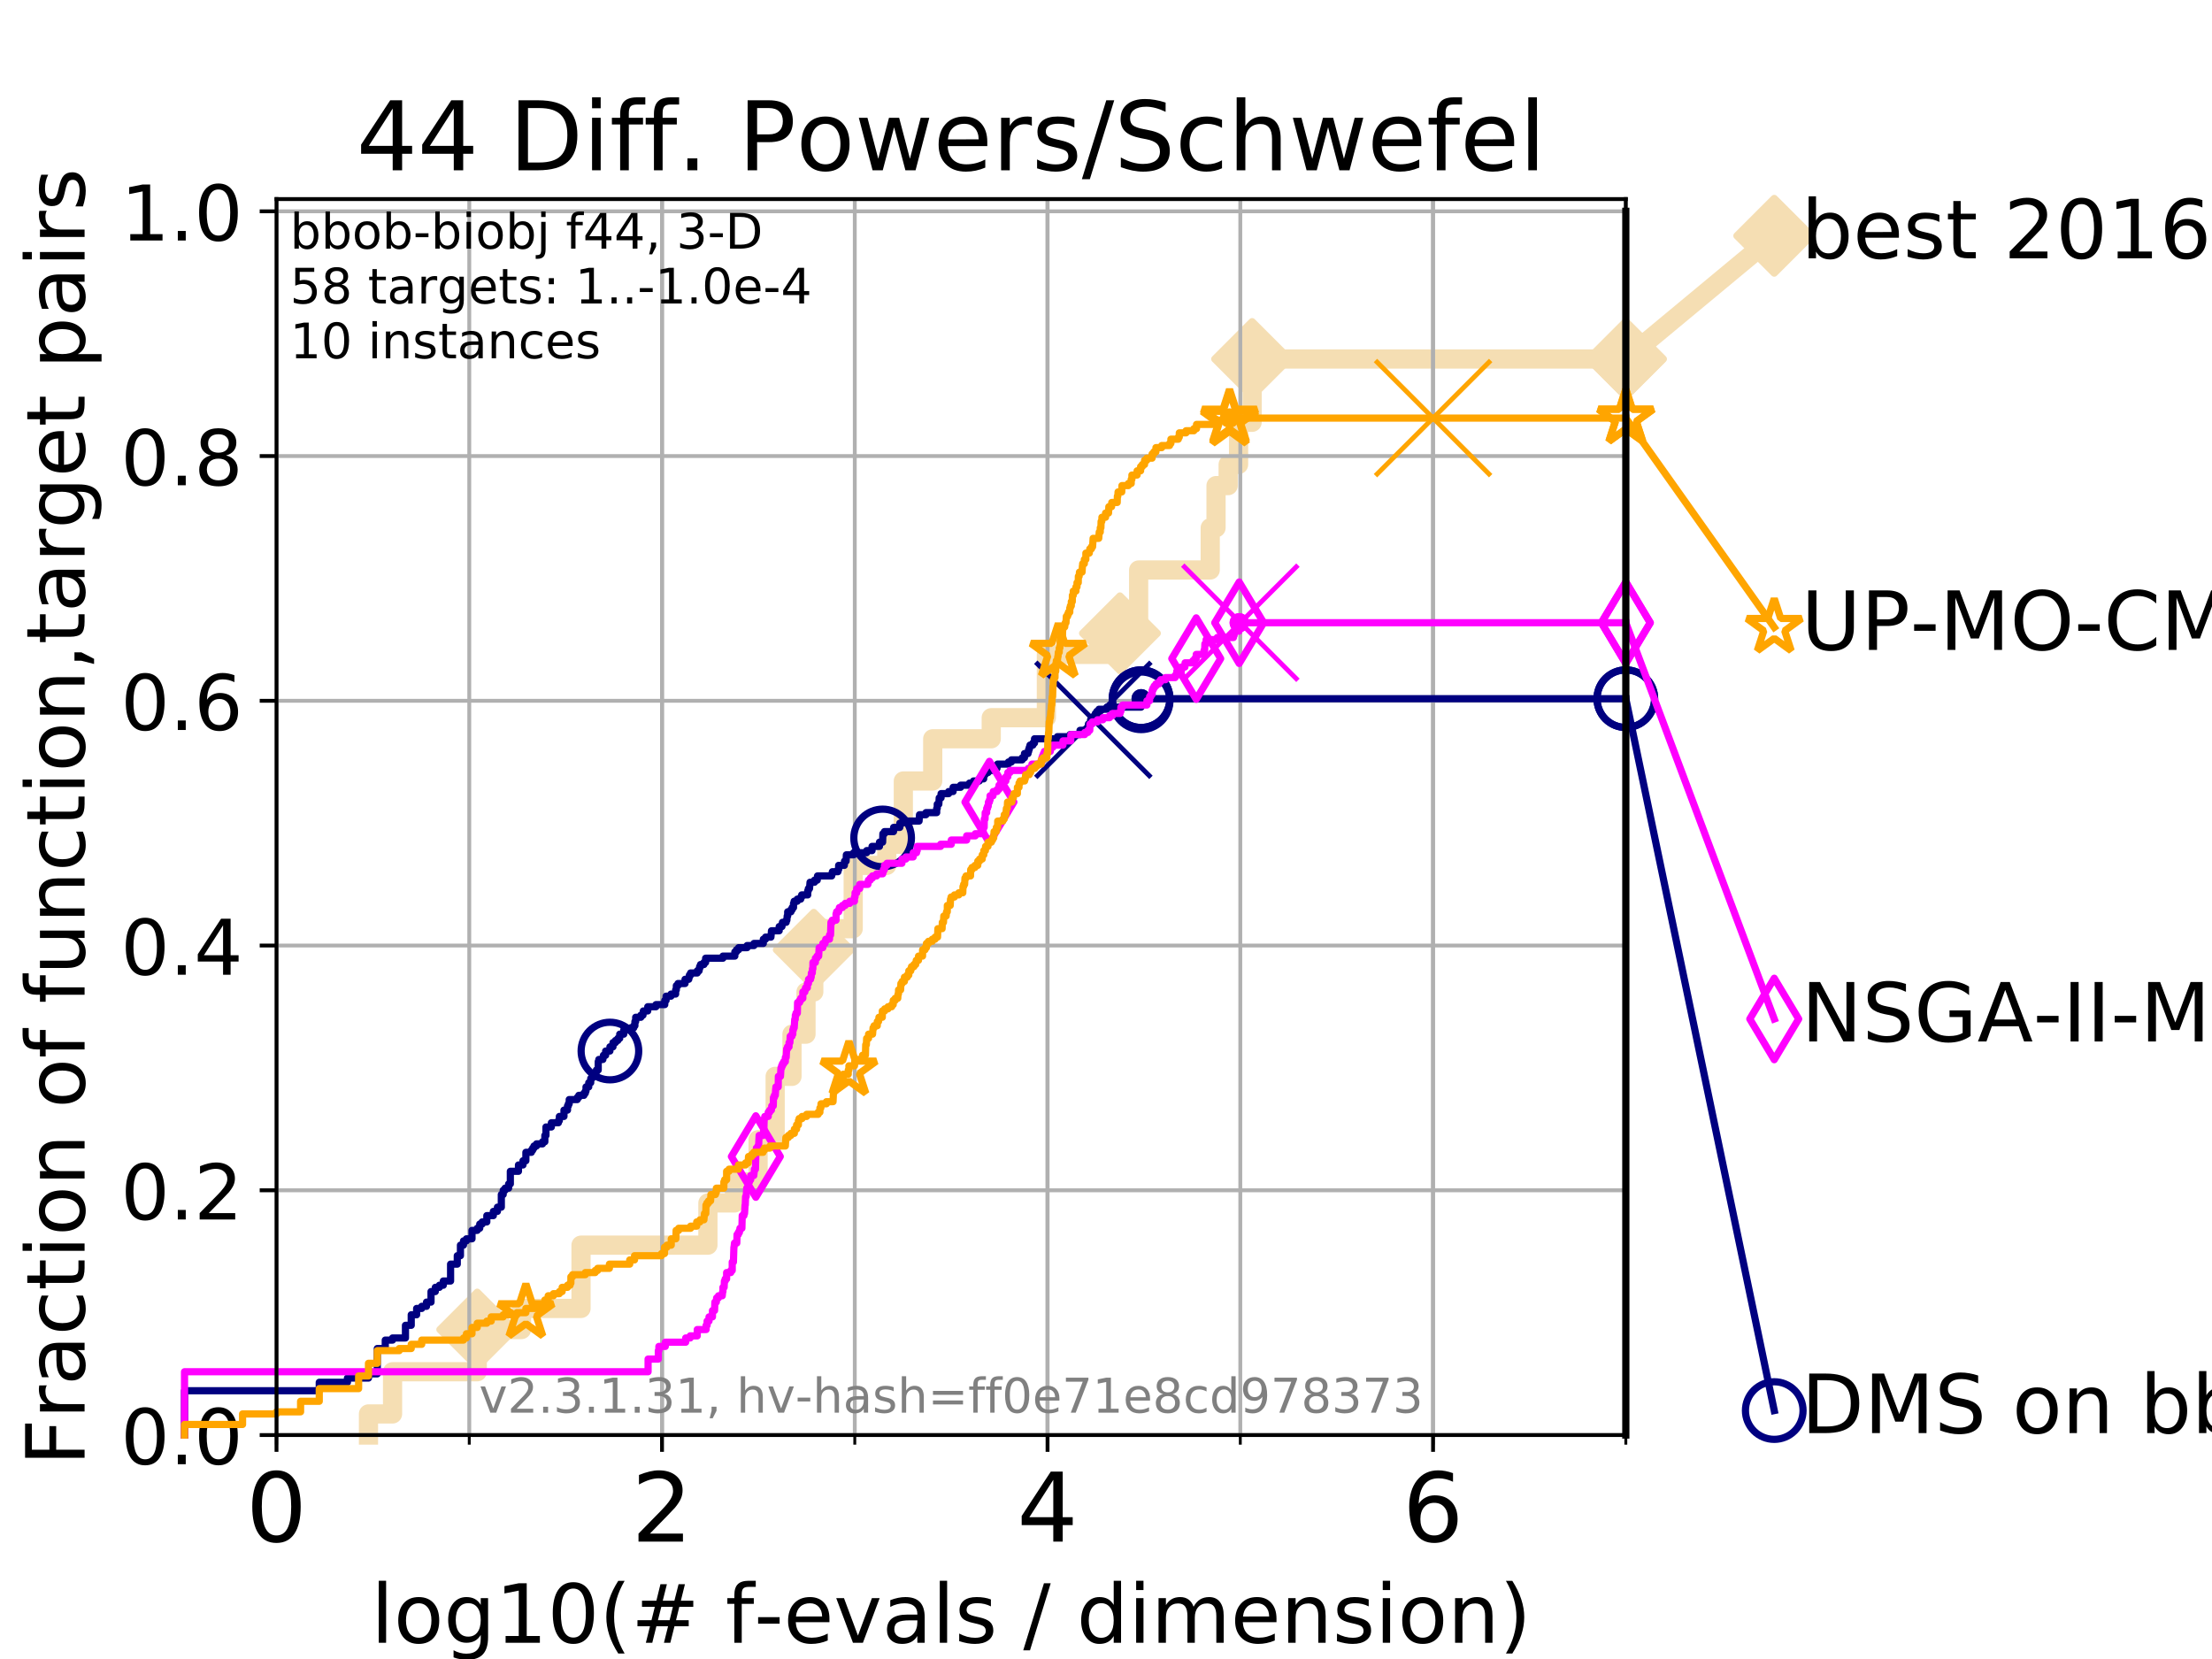 <?xml version="1.0" encoding="utf-8" standalone="no"?>
<!DOCTYPE svg PUBLIC "-//W3C//DTD SVG 1.1//EN"
  "http://www.w3.org/Graphics/SVG/1.1/DTD/svg11.dtd">
<!-- Created with matplotlib (https://matplotlib.org/) -->
<svg height="345.6pt" version="1.1" viewBox="0 0 460.8 345.6" width="460.8pt" xmlns="http://www.w3.org/2000/svg" xmlns:xlink="http://www.w3.org/1999/xlink">
 <defs>
  <style type="text/css">
*{stroke-linecap:butt;stroke-linejoin:round;}
  </style>
 </defs>
 <g id="figure_1">
  <g id="patch_1">
   <path d="M 0 345.6 
L 460.8 345.6 
L 460.8 0 
L 0 0 
z
" style="fill:#ffffff;"/>
  </g>
  <g id="axes_1">
   <g id="patch_2">
    <path d="M 57.6 298.944 
L 338.688 298.944 
L 338.688 41.472 
L 57.6 41.472 
z
" style="fill:#ffffff;"/>
   </g>
   <g id="line2d_1">
    <path d="M 76.759 298.944 
L 76.759 294.549 
L 81.776 294.549 
L 81.776 285.758 
L 99.418 285.758 
L 99.418 276.968 
L 108.64 276.968 
L 108.64 272.573 
L 121.037 272.573 
L 121.037 259.387 
L 147.47 259.387 
L 147.47 250.597 
L 153.008 250.597 
L 153.008 246.201 
L 157.921 246.201 
L 157.921 237.411 
L 161.481 237.411 
L 161.481 224.225 
L 164.986 224.225 
L 164.986 215.435 
L 167.903 215.435 
L 167.903 206.644 
L 169.522 206.644 
L 169.522 197.854 
L 170.661 197.854 
L 170.661 193.459 
L 177.738 193.459 
L 177.738 180.273 
L 184.734 180.273 
L 184.734 175.878 
L 188.181 175.878 
L 188.181 162.692 
L 194.304 162.692 
L 194.304 153.902 
L 206.494 153.902 
L 206.494 149.507 
L 217.981 149.507 
L 217.981 136.321 
L 233.306 136.321 
L 233.306 131.926 
L 237.2 131.926 
L 237.2 118.74 
L 252.113 118.74 
L 252.113 109.95 
L 253.324 109.95 
L 253.324 101.159 
L 255.849 101.159 
L 255.849 96.764 
L 258.017 96.764 
L 258.017 87.973 
L 260.839 87.973 
L 260.839 74.788 
L 338.688 74.788 
" style="fill:none;stroke:#f5deb3;stroke-linecap:square;stroke-width:4;"/>
   </g>
   <g id="line2d_2">
    <defs>
     <path d="M 0 7.778 
L 7.778 0 
L 0 -7.778 
L -7.778 0 
z
" id="m5fe83bb728" style="stroke:#f5deb3;stroke-linejoin:miter;stroke-width:1.5;"/>
    </defs>
    <g>
     <use style="fill:#f5deb3;stroke:#f5deb3;stroke-linejoin:miter;stroke-width:1.5;" x="99.418" xlink:href="#m5fe83bb728" y="276.968"/>
     <use style="fill:#f5deb3;stroke:#f5deb3;stroke-linejoin:miter;stroke-width:1.5;" x="169.522" xlink:href="#m5fe83bb728" y="197.854"/>
     <use style="fill:#f5deb3;stroke:#f5deb3;stroke-linejoin:miter;stroke-width:1.5;" x="233.306" xlink:href="#m5fe83bb728" y="131.926"/>
     <use style="fill:#f5deb3;stroke:#f5deb3;stroke-linejoin:miter;stroke-width:1.5;" x="260.839" xlink:href="#m5fe83bb728" y="74.788"/>
     <use style="fill:#f5deb3;stroke:#f5deb3;stroke-linejoin:miter;stroke-width:1.5;" x="338.688" xlink:href="#m5fe83bb728" y="74.788"/>
    </g>
   </g>
   <g id="line2d_3">
    <path style="fill:none;stroke:#f5deb3;stroke-linecap:square;stroke-width:4;"/>
    <g/>
   </g>
   <g id="line2d_4">
    <path d="M 338.688 74.788 
L 369.608 49.12 
" style="fill:none;stroke:#f5deb3;stroke-linecap:square;stroke-width:4;"/>
    <g>
     <use style="fill:#f5deb3;stroke:#f5deb3;stroke-linejoin:miter;stroke-width:1.5;" x="338.688" xlink:href="#m5fe83bb728" y="74.788"/>
     <use style="fill:#f5deb3;stroke:#f5deb3;stroke-linejoin:miter;stroke-width:1.5;" x="369.608" xlink:href="#m5fe83bb728" y="49.12"/>
    </g>
   </g>
   <g id="matplotlib.axis_1">
    <g id="xtick_1">
     <g id="line2d_5">
      <path clip-path="url(#p5c035cf236)" d="M 57.6 298.944 
L 57.6 41.472 
" style="fill:none;stroke:#b0b0b0;stroke-linecap:square;stroke-width:0.8;"/>
     </g>
     <g id="line2d_6">
      <defs>
       <path d="M 0 0 
L 0 3.5 
" id="mb20cebcf67" style="stroke:#000000;stroke-width:0.8;"/>
      </defs>
      <g>
       <use style="stroke:#000000;stroke-width:0.8;" x="57.6" xlink:href="#mb20cebcf67" y="298.944"/>
      </g>
     </g>
     <g id="text_1">
      <!-- 0 -->
      <defs>
       <path d="M 31.781 66.406 
Q 24.172 66.406 20.328 58.906 
Q 16.5 51.422 16.5 36.375 
Q 16.5 21.391 20.328 13.891 
Q 24.172 6.391 31.781 6.391 
Q 39.453 6.391 43.281 13.891 
Q 47.125 21.391 47.125 36.375 
Q 47.125 51.422 43.281 58.906 
Q 39.453 66.406 31.781 66.406 
z
M 31.781 74.219 
Q 44.047 74.219 50.516 64.516 
Q 56.984 54.828 56.984 36.375 
Q 56.984 17.969 50.516 8.266 
Q 44.047 -1.422 31.781 -1.422 
Q 19.531 -1.422 13.062 8.266 
Q 6.594 17.969 6.594 36.375 
Q 6.594 54.828 13.062 64.516 
Q 19.531 74.219 31.781 74.219 
z
" id="DejaVuSans-48"/>
      </defs>
      <g transform="translate(51.237 321.141)scale(0.2 -0.2)">
       <use xlink:href="#DejaVuSans-48"/>
      </g>
     </g>
    </g>
    <g id="xtick_2">
     <g id="line2d_7">
      <path clip-path="url(#p5c035cf236)" d="M 137.911 298.944 
L 137.911 41.472 
" style="fill:none;stroke:#b0b0b0;stroke-linecap:square;stroke-width:0.8;"/>
     </g>
     <g id="line2d_8">
      <g>
       <use style="stroke:#000000;stroke-width:0.8;" x="137.911" xlink:href="#mb20cebcf67" y="298.944"/>
      </g>
     </g>
     <g id="text_2">
      <!-- 2 -->
      <defs>
       <path d="M 19.188 8.297 
L 53.609 8.297 
L 53.609 0 
L 7.328 0 
L 7.328 8.297 
Q 12.938 14.109 22.625 23.891 
Q 32.328 33.688 34.812 36.531 
Q 39.547 41.844 41.422 45.531 
Q 43.312 49.219 43.312 52.781 
Q 43.312 58.594 39.234 62.25 
Q 35.156 65.922 28.609 65.922 
Q 23.969 65.922 18.812 64.312 
Q 13.672 62.703 7.812 59.422 
L 7.812 69.391 
Q 13.766 71.781 18.938 73 
Q 24.125 74.219 28.422 74.219 
Q 39.75 74.219 46.484 68.547 
Q 53.219 62.891 53.219 53.422 
Q 53.219 48.922 51.531 44.891 
Q 49.859 40.875 45.406 35.406 
Q 44.188 33.984 37.641 27.219 
Q 31.109 20.453 19.188 8.297 
z
" id="DejaVuSans-50"/>
      </defs>
      <g transform="translate(131.548 321.141)scale(0.2 -0.2)">
       <use xlink:href="#DejaVuSans-50"/>
      </g>
     </g>
    </g>
    <g id="xtick_3">
     <g id="line2d_9">
      <path clip-path="url(#p5c035cf236)" d="M 218.222 298.944 
L 218.222 41.472 
" style="fill:none;stroke:#b0b0b0;stroke-linecap:square;stroke-width:0.8;"/>
     </g>
     <g id="line2d_10">
      <g>
       <use style="stroke:#000000;stroke-width:0.8;" x="218.222" xlink:href="#mb20cebcf67" y="298.944"/>
      </g>
     </g>
     <g id="text_3">
      <!-- 4 -->
      <defs>
       <path d="M 37.797 64.312 
L 12.891 25.391 
L 37.797 25.391 
z
M 35.203 72.906 
L 47.609 72.906 
L 47.609 25.391 
L 58.016 25.391 
L 58.016 17.188 
L 47.609 17.188 
L 47.609 0 
L 37.797 0 
L 37.797 17.188 
L 4.891 17.188 
L 4.891 26.703 
z
" id="DejaVuSans-52"/>
      </defs>
      <g transform="translate(211.859 321.141)scale(0.2 -0.2)">
       <use xlink:href="#DejaVuSans-52"/>
      </g>
     </g>
    </g>
    <g id="xtick_4">
     <g id="line2d_11">
      <path clip-path="url(#p5c035cf236)" d="M 298.533 298.944 
L 298.533 41.472 
" style="fill:none;stroke:#b0b0b0;stroke-linecap:square;stroke-width:0.8;"/>
     </g>
     <g id="line2d_12">
      <g>
       <use style="stroke:#000000;stroke-width:0.8;" x="298.533" xlink:href="#mb20cebcf67" y="298.944"/>
      </g>
     </g>
     <g id="text_4">
      <!-- 6 -->
      <defs>
       <path d="M 33.016 40.375 
Q 26.375 40.375 22.484 35.828 
Q 18.609 31.297 18.609 23.391 
Q 18.609 15.531 22.484 10.953 
Q 26.375 6.391 33.016 6.391 
Q 39.656 6.391 43.531 10.953 
Q 47.406 15.531 47.406 23.391 
Q 47.406 31.297 43.531 35.828 
Q 39.656 40.375 33.016 40.375 
z
M 52.594 71.297 
L 52.594 62.312 
Q 48.875 64.062 45.094 64.984 
Q 41.312 65.922 37.594 65.922 
Q 27.828 65.922 22.672 59.328 
Q 17.531 52.734 16.797 39.406 
Q 19.672 43.656 24.016 45.922 
Q 28.375 48.188 33.594 48.188 
Q 44.578 48.188 50.953 41.516 
Q 57.328 34.859 57.328 23.391 
Q 57.328 12.156 50.688 5.359 
Q 44.047 -1.422 33.016 -1.422 
Q 20.359 -1.422 13.672 8.266 
Q 6.984 17.969 6.984 36.375 
Q 6.984 53.656 15.188 63.938 
Q 23.391 74.219 37.203 74.219 
Q 40.922 74.219 44.703 73.484 
Q 48.484 72.75 52.594 71.297 
z
" id="DejaVuSans-54"/>
      </defs>
      <g transform="translate(292.17 321.141)scale(0.2 -0.2)">
       <use xlink:href="#DejaVuSans-54"/>
      </g>
     </g>
    </g>
    <g id="xtick_5">
     <g id="line2d_13">
      <path clip-path="url(#p5c035cf236)" d="M 57.6 298.944 
L 57.6 41.472 
" style="fill:none;stroke:#b0b0b0;stroke-linecap:square;stroke-width:0.8;"/>
     </g>
     <g id="line2d_14">
      <defs>
       <path d="M 0 0 
L 0 2 
" id="mb4ad82bc16" style="stroke:#000000;stroke-width:0.6;"/>
      </defs>
      <g>
       <use style="stroke:#000000;stroke-width:0.6;" x="57.6" xlink:href="#mb4ad82bc16" y="298.944"/>
      </g>
     </g>
    </g>
    <g id="xtick_6">
     <g id="line2d_15">
      <path clip-path="url(#p5c035cf236)" d="M 97.755 298.944 
L 97.755 41.472 
" style="fill:none;stroke:#b0b0b0;stroke-linecap:square;stroke-width:0.8;"/>
     </g>
     <g id="line2d_16">
      <g>
       <use style="stroke:#000000;stroke-width:0.6;" x="97.755" xlink:href="#mb4ad82bc16" y="298.944"/>
      </g>
     </g>
    </g>
    <g id="xtick_7">
     <g id="line2d_17">
      <path clip-path="url(#p5c035cf236)" d="M 137.911 298.944 
L 137.911 41.472 
" style="fill:none;stroke:#b0b0b0;stroke-linecap:square;stroke-width:0.8;"/>
     </g>
     <g id="line2d_18">
      <g>
       <use style="stroke:#000000;stroke-width:0.6;" x="137.911" xlink:href="#mb4ad82bc16" y="298.944"/>
      </g>
     </g>
    </g>
    <g id="xtick_8">
     <g id="line2d_19">
      <path clip-path="url(#p5c035cf236)" d="M 178.066 298.944 
L 178.066 41.472 
" style="fill:none;stroke:#b0b0b0;stroke-linecap:square;stroke-width:0.8;"/>
     </g>
     <g id="line2d_20">
      <g>
       <use style="stroke:#000000;stroke-width:0.6;" x="178.066" xlink:href="#mb4ad82bc16" y="298.944"/>
      </g>
     </g>
    </g>
    <g id="xtick_9">
     <g id="line2d_21">
      <path clip-path="url(#p5c035cf236)" d="M 218.222 298.944 
L 218.222 41.472 
" style="fill:none;stroke:#b0b0b0;stroke-linecap:square;stroke-width:0.8;"/>
     </g>
     <g id="line2d_22">
      <g>
       <use style="stroke:#000000;stroke-width:0.6;" x="218.222" xlink:href="#mb4ad82bc16" y="298.944"/>
      </g>
     </g>
    </g>
    <g id="xtick_10">
     <g id="line2d_23">
      <path clip-path="url(#p5c035cf236)" d="M 258.377 298.944 
L 258.377 41.472 
" style="fill:none;stroke:#b0b0b0;stroke-linecap:square;stroke-width:0.8;"/>
     </g>
     <g id="line2d_24">
      <g>
       <use style="stroke:#000000;stroke-width:0.6;" x="258.377" xlink:href="#mb4ad82bc16" y="298.944"/>
      </g>
     </g>
    </g>
    <g id="xtick_11">
     <g id="line2d_25">
      <path clip-path="url(#p5c035cf236)" d="M 298.533 298.944 
L 298.533 41.472 
" style="fill:none;stroke:#b0b0b0;stroke-linecap:square;stroke-width:0.8;"/>
     </g>
     <g id="line2d_26">
      <g>
       <use style="stroke:#000000;stroke-width:0.6;" x="298.533" xlink:href="#mb4ad82bc16" y="298.944"/>
      </g>
     </g>
    </g>
    <g id="xtick_12">
     <g id="line2d_27">
      <path clip-path="url(#p5c035cf236)" d="M 338.688 298.944 
L 338.688 41.472 
" style="fill:none;stroke:#b0b0b0;stroke-linecap:square;stroke-width:0.8;"/>
     </g>
     <g id="line2d_28">
      <g>
       <use style="stroke:#000000;stroke-width:0.6;" x="338.688" xlink:href="#mb4ad82bc16" y="298.944"/>
      </g>
     </g>
    </g>
    <g id="text_5">
     <!-- log10(# f-evals / dimension) -->
     <defs>
      <path d="M 9.422 75.984 
L 18.406 75.984 
L 18.406 0 
L 9.422 0 
z
" id="DejaVuSans-108"/>
      <path d="M 30.609 48.391 
Q 23.391 48.391 19.188 42.75 
Q 14.984 37.109 14.984 27.297 
Q 14.984 17.484 19.156 11.844 
Q 23.344 6.203 30.609 6.203 
Q 37.797 6.203 41.984 11.859 
Q 46.188 17.531 46.188 27.297 
Q 46.188 37.016 41.984 42.703 
Q 37.797 48.391 30.609 48.391 
z
M 30.609 56 
Q 42.328 56 49.016 48.375 
Q 55.719 40.766 55.719 27.297 
Q 55.719 13.875 49.016 6.219 
Q 42.328 -1.422 30.609 -1.422 
Q 18.844 -1.422 12.172 6.219 
Q 5.516 13.875 5.516 27.297 
Q 5.516 40.766 12.172 48.375 
Q 18.844 56 30.609 56 
z
" id="DejaVuSans-111"/>
      <path d="M 45.406 27.984 
Q 45.406 37.75 41.375 43.109 
Q 37.359 48.484 30.078 48.484 
Q 22.859 48.484 18.828 43.109 
Q 14.797 37.75 14.797 27.984 
Q 14.797 18.266 18.828 12.891 
Q 22.859 7.516 30.078 7.516 
Q 37.359 7.516 41.375 12.891 
Q 45.406 18.266 45.406 27.984 
z
M 54.391 6.781 
Q 54.391 -7.172 48.188 -13.984 
Q 42 -20.797 29.203 -20.797 
Q 24.469 -20.797 20.266 -20.094 
Q 16.062 -19.391 12.109 -17.922 
L 12.109 -9.188 
Q 16.062 -11.328 19.922 -12.344 
Q 23.781 -13.375 27.781 -13.375 
Q 36.625 -13.375 41.016 -8.766 
Q 45.406 -4.156 45.406 5.172 
L 45.406 9.625 
Q 42.625 4.781 38.281 2.391 
Q 33.938 0 27.875 0 
Q 17.828 0 11.672 7.656 
Q 5.516 15.328 5.516 27.984 
Q 5.516 40.672 11.672 48.328 
Q 17.828 56 27.875 56 
Q 33.938 56 38.281 53.609 
Q 42.625 51.219 45.406 46.391 
L 45.406 54.688 
L 54.391 54.688 
z
" id="DejaVuSans-103"/>
      <path d="M 12.406 8.297 
L 28.516 8.297 
L 28.516 63.922 
L 10.984 60.406 
L 10.984 69.391 
L 28.422 72.906 
L 38.281 72.906 
L 38.281 8.297 
L 54.391 8.297 
L 54.391 0 
L 12.406 0 
z
" id="DejaVuSans-49"/>
      <path d="M 31 75.875 
Q 24.469 64.656 21.281 53.656 
Q 18.109 42.672 18.109 31.391 
Q 18.109 20.125 21.312 9.062 
Q 24.516 -2 31 -13.188 
L 23.188 -13.188 
Q 15.875 -1.703 12.234 9.375 
Q 8.594 20.453 8.594 31.391 
Q 8.594 42.281 12.203 53.312 
Q 15.828 64.359 23.188 75.875 
z
" id="DejaVuSans-40"/>
      <path d="M 51.125 44 
L 36.922 44 
L 32.812 27.688 
L 47.125 27.688 
z
M 43.797 71.781 
L 38.719 51.516 
L 52.984 51.516 
L 58.109 71.781 
L 65.922 71.781 
L 60.891 51.516 
L 76.125 51.516 
L 76.125 44 
L 58.984 44 
L 54.984 27.688 
L 70.516 27.688 
L 70.516 20.219 
L 53.078 20.219 
L 48 0 
L 40.188 0 
L 45.219 20.219 
L 30.906 20.219 
L 25.875 0 
L 18.016 0 
L 23.094 20.219 
L 7.719 20.219 
L 7.719 27.688 
L 24.906 27.688 
L 29 44 
L 13.281 44 
L 13.281 51.516 
L 30.906 51.516 
L 35.891 71.781 
z
" id="DejaVuSans-35"/>
      <path id="DejaVuSans-32"/>
      <path d="M 37.109 75.984 
L 37.109 68.5 
L 28.516 68.5 
Q 23.688 68.5 21.797 66.547 
Q 19.922 64.594 19.922 59.516 
L 19.922 54.688 
L 34.719 54.688 
L 34.719 47.703 
L 19.922 47.703 
L 19.922 0 
L 10.891 0 
L 10.891 47.703 
L 2.297 47.703 
L 2.297 54.688 
L 10.891 54.688 
L 10.891 58.5 
Q 10.891 67.625 15.141 71.797 
Q 19.391 75.984 28.609 75.984 
z
" id="DejaVuSans-102"/>
      <path d="M 4.891 31.391 
L 31.203 31.391 
L 31.203 23.391 
L 4.891 23.391 
z
" id="DejaVuSans-45"/>
      <path d="M 56.203 29.594 
L 56.203 25.203 
L 14.891 25.203 
Q 15.484 15.922 20.484 11.062 
Q 25.484 6.203 34.422 6.203 
Q 39.594 6.203 44.453 7.469 
Q 49.312 8.734 54.109 11.281 
L 54.109 2.781 
Q 49.266 0.734 44.188 -0.344 
Q 39.109 -1.422 33.891 -1.422 
Q 20.797 -1.422 13.156 6.188 
Q 5.516 13.812 5.516 26.812 
Q 5.516 40.234 12.766 48.109 
Q 20.016 56 32.328 56 
Q 43.359 56 49.781 48.891 
Q 56.203 41.797 56.203 29.594 
z
M 47.219 32.234 
Q 47.125 39.594 43.094 43.984 
Q 39.062 48.391 32.422 48.391 
Q 24.906 48.391 20.391 44.141 
Q 15.875 39.891 15.188 32.172 
z
" id="DejaVuSans-101"/>
      <path d="M 2.984 54.688 
L 12.5 54.688 
L 29.594 8.797 
L 46.688 54.688 
L 56.203 54.688 
L 35.688 0 
L 23.484 0 
z
" id="DejaVuSans-118"/>
      <path d="M 34.281 27.484 
Q 23.391 27.484 19.188 25 
Q 14.984 22.516 14.984 16.5 
Q 14.984 11.719 18.141 8.906 
Q 21.297 6.109 26.703 6.109 
Q 34.188 6.109 38.703 11.406 
Q 43.219 16.703 43.219 25.484 
L 43.219 27.484 
z
M 52.203 31.203 
L 52.203 0 
L 43.219 0 
L 43.219 8.297 
Q 40.141 3.328 35.547 0.953 
Q 30.953 -1.422 24.312 -1.422 
Q 15.922 -1.422 10.953 3.297 
Q 6 8.016 6 15.922 
Q 6 25.141 12.172 29.828 
Q 18.359 34.516 30.609 34.516 
L 43.219 34.516 
L 43.219 35.406 
Q 43.219 41.609 39.141 45 
Q 35.062 48.391 27.688 48.391 
Q 23 48.391 18.547 47.266 
Q 14.109 46.141 10.016 43.891 
L 10.016 52.203 
Q 14.938 54.109 19.578 55.047 
Q 24.219 56 28.609 56 
Q 40.484 56 46.344 49.844 
Q 52.203 43.703 52.203 31.203 
z
" id="DejaVuSans-97"/>
      <path d="M 44.281 53.078 
L 44.281 44.578 
Q 40.484 46.531 36.375 47.5 
Q 32.281 48.484 27.875 48.484 
Q 21.188 48.484 17.844 46.438 
Q 14.5 44.391 14.5 40.281 
Q 14.5 37.156 16.891 35.375 
Q 19.281 33.594 26.516 31.984 
L 29.594 31.297 
Q 39.156 29.25 43.188 25.516 
Q 47.219 21.781 47.219 15.094 
Q 47.219 7.469 41.188 3.016 
Q 35.156 -1.422 24.609 -1.422 
Q 20.219 -1.422 15.453 -0.562 
Q 10.688 0.297 5.422 2 
L 5.422 11.281 
Q 10.406 8.688 15.234 7.391 
Q 20.062 6.109 24.812 6.109 
Q 31.156 6.109 34.562 8.281 
Q 37.984 10.453 37.984 14.406 
Q 37.984 18.062 35.516 20.016 
Q 33.062 21.969 24.703 23.781 
L 21.578 24.516 
Q 13.234 26.266 9.516 29.906 
Q 5.812 33.547 5.812 39.891 
Q 5.812 47.609 11.281 51.797 
Q 16.75 56 26.812 56 
Q 31.781 56 36.172 55.266 
Q 40.578 54.547 44.281 53.078 
z
" id="DejaVuSans-115"/>
      <path d="M 25.391 72.906 
L 33.688 72.906 
L 8.297 -9.281 
L 0 -9.281 
z
" id="DejaVuSans-47"/>
      <path d="M 45.406 46.391 
L 45.406 75.984 
L 54.391 75.984 
L 54.391 0 
L 45.406 0 
L 45.406 8.203 
Q 42.578 3.328 38.25 0.953 
Q 33.938 -1.422 27.875 -1.422 
Q 17.969 -1.422 11.734 6.484 
Q 5.516 14.406 5.516 27.297 
Q 5.516 40.188 11.734 48.094 
Q 17.969 56 27.875 56 
Q 33.938 56 38.25 53.625 
Q 42.578 51.266 45.406 46.391 
z
M 14.797 27.297 
Q 14.797 17.391 18.875 11.75 
Q 22.953 6.109 30.078 6.109 
Q 37.203 6.109 41.297 11.75 
Q 45.406 17.391 45.406 27.297 
Q 45.406 37.203 41.297 42.844 
Q 37.203 48.484 30.078 48.484 
Q 22.953 48.484 18.875 42.844 
Q 14.797 37.203 14.797 27.297 
z
" id="DejaVuSans-100"/>
      <path d="M 9.422 54.688 
L 18.406 54.688 
L 18.406 0 
L 9.422 0 
z
M 9.422 75.984 
L 18.406 75.984 
L 18.406 64.594 
L 9.422 64.594 
z
" id="DejaVuSans-105"/>
      <path d="M 52 44.188 
Q 55.375 50.25 60.062 53.125 
Q 64.75 56 71.094 56 
Q 79.641 56 84.281 50.016 
Q 88.922 44.047 88.922 33.016 
L 88.922 0 
L 79.891 0 
L 79.891 32.719 
Q 79.891 40.578 77.094 44.375 
Q 74.312 48.188 68.609 48.188 
Q 61.625 48.188 57.562 43.547 
Q 53.516 38.922 53.516 30.906 
L 53.516 0 
L 44.484 0 
L 44.484 32.719 
Q 44.484 40.625 41.703 44.406 
Q 38.922 48.188 33.109 48.188 
Q 26.219 48.188 22.156 43.531 
Q 18.109 38.875 18.109 30.906 
L 18.109 0 
L 9.078 0 
L 9.078 54.688 
L 18.109 54.688 
L 18.109 46.188 
Q 21.188 51.219 25.484 53.609 
Q 29.781 56 35.688 56 
Q 41.656 56 45.828 52.969 
Q 50 49.953 52 44.188 
z
" id="DejaVuSans-109"/>
      <path d="M 54.891 33.016 
L 54.891 0 
L 45.906 0 
L 45.906 32.719 
Q 45.906 40.484 42.875 44.328 
Q 39.844 48.188 33.797 48.188 
Q 26.516 48.188 22.312 43.547 
Q 18.109 38.922 18.109 30.906 
L 18.109 0 
L 9.078 0 
L 9.078 54.688 
L 18.109 54.688 
L 18.109 46.188 
Q 21.344 51.125 25.703 53.562 
Q 30.078 56 35.797 56 
Q 45.219 56 50.047 50.172 
Q 54.891 44.344 54.891 33.016 
z
" id="DejaVuSans-110"/>
      <path d="M 8.016 75.875 
L 15.828 75.875 
Q 23.141 64.359 26.781 53.312 
Q 30.422 42.281 30.422 31.391 
Q 30.422 20.453 26.781 9.375 
Q 23.141 -1.703 15.828 -13.188 
L 8.016 -13.188 
Q 14.5 -2 17.703 9.062 
Q 20.906 20.125 20.906 31.391 
Q 20.906 42.672 17.703 53.656 
Q 14.5 64.656 8.016 75.875 
z
" id="DejaVuSans-41"/>
     </defs>
     <g transform="translate(77.303 342.218)scale(0.17 -0.17)">
      <use xlink:href="#DejaVuSans-108"/>
      <use x="27.783" xlink:href="#DejaVuSans-111"/>
      <use x="88.965" xlink:href="#DejaVuSans-103"/>
      <use x="152.441" xlink:href="#DejaVuSans-49"/>
      <use x="216.064" xlink:href="#DejaVuSans-48"/>
      <use x="279.688" xlink:href="#DejaVuSans-40"/>
      <use x="318.701" xlink:href="#DejaVuSans-35"/>
      <use x="402.49" xlink:href="#DejaVuSans-32"/>
      <use x="434.277" xlink:href="#DejaVuSans-102"/>
      <use x="469.404" xlink:href="#DejaVuSans-45"/>
      <use x="505.488" xlink:href="#DejaVuSans-101"/>
      <use x="567.012" xlink:href="#DejaVuSans-118"/>
      <use x="626.191" xlink:href="#DejaVuSans-97"/>
      <use x="687.471" xlink:href="#DejaVuSans-108"/>
      <use x="715.254" xlink:href="#DejaVuSans-115"/>
      <use x="767.354" xlink:href="#DejaVuSans-32"/>
      <use x="799.141" xlink:href="#DejaVuSans-47"/>
      <use x="832.832" xlink:href="#DejaVuSans-32"/>
      <use x="864.619" xlink:href="#DejaVuSans-100"/>
      <use x="928.096" xlink:href="#DejaVuSans-105"/>
      <use x="955.879" xlink:href="#DejaVuSans-109"/>
      <use x="1053.291" xlink:href="#DejaVuSans-101"/>
      <use x="1114.814" xlink:href="#DejaVuSans-110"/>
      <use x="1178.193" xlink:href="#DejaVuSans-115"/>
      <use x="1230.293" xlink:href="#DejaVuSans-105"/>
      <use x="1258.076" xlink:href="#DejaVuSans-111"/>
      <use x="1319.258" xlink:href="#DejaVuSans-110"/>
      <use x="1382.637" xlink:href="#DejaVuSans-41"/>
     </g>
    </g>
   </g>
   <g id="matplotlib.axis_2">
    <g id="ytick_1">
     <g id="line2d_29">
      <path clip-path="url(#p5c035cf236)" d="M 57.6 298.944 
L 338.688 298.944 
" style="fill:none;stroke:#b0b0b0;stroke-linecap:square;stroke-width:0.8;"/>
     </g>
     <g id="line2d_30">
      <defs>
       <path d="M 0 0 
L -3.5 0 
" id="mceb8b1eb01" style="stroke:#000000;stroke-width:0.8;"/>
      </defs>
      <g>
       <use style="stroke:#000000;stroke-width:0.8;" x="57.6" xlink:href="#mceb8b1eb01" y="298.944"/>
      </g>
     </g>
     <g id="text_6">
      <!-- 0.0 -->
      <defs>
       <path d="M 10.688 12.406 
L 21 12.406 
L 21 0 
L 10.688 0 
z
" id="DejaVuSans-46"/>
      </defs>
      <g transform="translate(25.155 305.023)scale(0.16 -0.16)">
       <use xlink:href="#DejaVuSans-48"/>
       <use x="63.623" xlink:href="#DejaVuSans-46"/>
       <use x="95.41" xlink:href="#DejaVuSans-48"/>
      </g>
     </g>
    </g>
    <g id="ytick_2">
     <g id="line2d_31">
      <path clip-path="url(#p5c035cf236)" d="M 57.6 247.959 
L 338.688 247.959 
" style="fill:none;stroke:#b0b0b0;stroke-linecap:square;stroke-width:0.8;"/>
     </g>
     <g id="line2d_32">
      <g>
       <use style="stroke:#000000;stroke-width:0.8;" x="57.6" xlink:href="#mceb8b1eb01" y="247.959"/>
      </g>
     </g>
     <g id="text_7">
      <!-- 0.2 -->
      <g transform="translate(25.155 254.038)scale(0.16 -0.16)">
       <use xlink:href="#DejaVuSans-48"/>
       <use x="63.623" xlink:href="#DejaVuSans-46"/>
       <use x="95.41" xlink:href="#DejaVuSans-50"/>
      </g>
     </g>
    </g>
    <g id="ytick_3">
     <g id="line2d_33">
      <path clip-path="url(#p5c035cf236)" d="M 57.6 196.975 
L 338.688 196.975 
" style="fill:none;stroke:#b0b0b0;stroke-linecap:square;stroke-width:0.8;"/>
     </g>
     <g id="line2d_34">
      <g>
       <use style="stroke:#000000;stroke-width:0.8;" x="57.6" xlink:href="#mceb8b1eb01" y="196.975"/>
      </g>
     </g>
     <g id="text_8">
      <!-- 0.4 -->
      <g transform="translate(25.155 203.054)scale(0.16 -0.16)">
       <use xlink:href="#DejaVuSans-48"/>
       <use x="63.623" xlink:href="#DejaVuSans-46"/>
       <use x="95.41" xlink:href="#DejaVuSans-52"/>
      </g>
     </g>
    </g>
    <g id="ytick_4">
     <g id="line2d_35">
      <path clip-path="url(#p5c035cf236)" d="M 57.6 145.99 
L 338.688 145.99 
" style="fill:none;stroke:#b0b0b0;stroke-linecap:square;stroke-width:0.8;"/>
     </g>
     <g id="line2d_36">
      <g>
       <use style="stroke:#000000;stroke-width:0.8;" x="57.6" xlink:href="#mceb8b1eb01" y="145.99"/>
      </g>
     </g>
     <g id="text_9">
      <!-- 0.6 -->
      <g transform="translate(25.155 152.069)scale(0.16 -0.16)">
       <use xlink:href="#DejaVuSans-48"/>
       <use x="63.623" xlink:href="#DejaVuSans-46"/>
       <use x="95.41" xlink:href="#DejaVuSans-54"/>
      </g>
     </g>
    </g>
    <g id="ytick_5">
     <g id="line2d_37">
      <path clip-path="url(#p5c035cf236)" d="M 57.6 95.006 
L 338.688 95.006 
" style="fill:none;stroke:#b0b0b0;stroke-linecap:square;stroke-width:0.8;"/>
     </g>
     <g id="line2d_38">
      <g>
       <use style="stroke:#000000;stroke-width:0.8;" x="57.6" xlink:href="#mceb8b1eb01" y="95.006"/>
      </g>
     </g>
     <g id="text_10">
      <!-- 0.8 -->
      <defs>
       <path d="M 31.781 34.625 
Q 24.75 34.625 20.719 30.859 
Q 16.703 27.094 16.703 20.516 
Q 16.703 13.922 20.719 10.156 
Q 24.75 6.391 31.781 6.391 
Q 38.812 6.391 42.859 10.172 
Q 46.922 13.969 46.922 20.516 
Q 46.922 27.094 42.891 30.859 
Q 38.875 34.625 31.781 34.625 
z
M 21.922 38.812 
Q 15.578 40.375 12.031 44.719 
Q 8.5 49.078 8.5 55.328 
Q 8.5 64.062 14.719 69.141 
Q 20.953 74.219 31.781 74.219 
Q 42.672 74.219 48.875 69.141 
Q 55.078 64.062 55.078 55.328 
Q 55.078 49.078 51.531 44.719 
Q 48 40.375 41.703 38.812 
Q 48.828 37.156 52.797 32.312 
Q 56.781 27.484 56.781 20.516 
Q 56.781 9.906 50.312 4.234 
Q 43.844 -1.422 31.781 -1.422 
Q 19.734 -1.422 13.25 4.234 
Q 6.781 9.906 6.781 20.516 
Q 6.781 27.484 10.781 32.312 
Q 14.797 37.156 21.922 38.812 
z
M 18.312 54.391 
Q 18.312 48.734 21.844 45.562 
Q 25.391 42.391 31.781 42.391 
Q 38.141 42.391 41.719 45.562 
Q 45.312 48.734 45.312 54.391 
Q 45.312 60.062 41.719 63.234 
Q 38.141 66.406 31.781 66.406 
Q 25.391 66.406 21.844 63.234 
Q 18.312 60.062 18.312 54.391 
z
" id="DejaVuSans-56"/>
      </defs>
      <g transform="translate(25.155 101.085)scale(0.16 -0.16)">
       <use xlink:href="#DejaVuSans-48"/>
       <use x="63.623" xlink:href="#DejaVuSans-46"/>
       <use x="95.41" xlink:href="#DejaVuSans-56"/>
      </g>
     </g>
    </g>
    <g id="ytick_6">
     <g id="line2d_39">
      <path clip-path="url(#p5c035cf236)" d="M 57.6 44.021 
L 338.688 44.021 
" style="fill:none;stroke:#b0b0b0;stroke-linecap:square;stroke-width:0.8;"/>
     </g>
     <g id="line2d_40">
      <g>
       <use style="stroke:#000000;stroke-width:0.8;" x="57.6" xlink:href="#mceb8b1eb01" y="44.021"/>
      </g>
     </g>
     <g id="text_11">
      <!-- 1.0 -->
      <g transform="translate(25.155 50.1)scale(0.16 -0.16)">
       <use xlink:href="#DejaVuSans-49"/>
       <use x="63.623" xlink:href="#DejaVuSans-46"/>
       <use x="95.41" xlink:href="#DejaVuSans-48"/>
      </g>
     </g>
    </g>
    <g id="text_12">
     <!-- Fraction of function,target pairs -->
     <defs>
      <path d="M 9.812 72.906 
L 51.703 72.906 
L 51.703 64.594 
L 19.672 64.594 
L 19.672 43.109 
L 48.578 43.109 
L 48.578 34.812 
L 19.672 34.812 
L 19.672 0 
L 9.812 0 
z
" id="DejaVuSans-70"/>
      <path d="M 41.109 46.297 
Q 39.594 47.172 37.812 47.578 
Q 36.031 48 33.891 48 
Q 26.266 48 22.188 43.047 
Q 18.109 38.094 18.109 28.812 
L 18.109 0 
L 9.078 0 
L 9.078 54.688 
L 18.109 54.688 
L 18.109 46.188 
Q 20.953 51.172 25.484 53.578 
Q 30.031 56 36.531 56 
Q 37.453 56 38.578 55.875 
Q 39.703 55.766 41.062 55.516 
z
" id="DejaVuSans-114"/>
      <path d="M 48.781 52.594 
L 48.781 44.188 
Q 44.969 46.297 41.141 47.344 
Q 37.312 48.391 33.406 48.391 
Q 24.656 48.391 19.812 42.844 
Q 14.984 37.312 14.984 27.297 
Q 14.984 17.281 19.812 11.734 
Q 24.656 6.203 33.406 6.203 
Q 37.312 6.203 41.141 7.25 
Q 44.969 8.297 48.781 10.406 
L 48.781 2.094 
Q 45.016 0.344 40.984 -0.531 
Q 36.969 -1.422 32.422 -1.422 
Q 20.062 -1.422 12.781 6.344 
Q 5.516 14.109 5.516 27.297 
Q 5.516 40.672 12.859 48.328 
Q 20.219 56 33.016 56 
Q 37.156 56 41.109 55.141 
Q 45.062 54.297 48.781 52.594 
z
" id="DejaVuSans-99"/>
      <path d="M 18.312 70.219 
L 18.312 54.688 
L 36.812 54.688 
L 36.812 47.703 
L 18.312 47.703 
L 18.312 18.016 
Q 18.312 11.328 20.141 9.422 
Q 21.969 7.516 27.594 7.516 
L 36.812 7.516 
L 36.812 0 
L 27.594 0 
Q 17.188 0 13.234 3.875 
Q 9.281 7.766 9.281 18.016 
L 9.281 47.703 
L 2.688 47.703 
L 2.688 54.688 
L 9.281 54.688 
L 9.281 70.219 
z
" id="DejaVuSans-116"/>
      <path d="M 8.5 21.578 
L 8.5 54.688 
L 17.484 54.688 
L 17.484 21.922 
Q 17.484 14.156 20.5 10.266 
Q 23.531 6.391 29.594 6.391 
Q 36.859 6.391 41.078 11.031 
Q 45.312 15.672 45.312 23.688 
L 45.312 54.688 
L 54.297 54.688 
L 54.297 0 
L 45.312 0 
L 45.312 8.406 
Q 42.047 3.422 37.719 1 
Q 33.406 -1.422 27.688 -1.422 
Q 18.266 -1.422 13.375 4.438 
Q 8.5 10.297 8.5 21.578 
z
M 31.109 56 
z
" id="DejaVuSans-117"/>
      <path d="M 11.719 12.406 
L 22.016 12.406 
L 22.016 4 
L 14.016 -11.625 
L 7.719 -11.625 
L 11.719 4 
z
" id="DejaVuSans-44"/>
      <path d="M 18.109 8.203 
L 18.109 -20.797 
L 9.078 -20.797 
L 9.078 54.688 
L 18.109 54.688 
L 18.109 46.391 
Q 20.953 51.266 25.266 53.625 
Q 29.594 56 35.594 56 
Q 45.562 56 51.781 48.094 
Q 58.016 40.188 58.016 27.297 
Q 58.016 14.406 51.781 6.484 
Q 45.562 -1.422 35.594 -1.422 
Q 29.594 -1.422 25.266 0.953 
Q 20.953 3.328 18.109 8.203 
z
M 48.688 27.297 
Q 48.688 37.203 44.609 42.844 
Q 40.531 48.484 33.406 48.484 
Q 26.266 48.484 22.188 42.844 
Q 18.109 37.203 18.109 27.297 
Q 18.109 17.391 22.188 11.75 
Q 26.266 6.109 33.406 6.109 
Q 40.531 6.109 44.609 11.75 
Q 48.688 17.391 48.688 27.297 
z
" id="DejaVuSans-112"/>
     </defs>
     <g transform="translate(17.62 305.347)rotate(-90)scale(0.17 -0.17)">
      <use xlink:href="#DejaVuSans-70"/>
      <use x="57.41" xlink:href="#DejaVuSans-114"/>
      <use x="98.523" xlink:href="#DejaVuSans-97"/>
      <use x="159.803" xlink:href="#DejaVuSans-99"/>
      <use x="214.783" xlink:href="#DejaVuSans-116"/>
      <use x="253.992" xlink:href="#DejaVuSans-105"/>
      <use x="281.775" xlink:href="#DejaVuSans-111"/>
      <use x="342.957" xlink:href="#DejaVuSans-110"/>
      <use x="406.336" xlink:href="#DejaVuSans-32"/>
      <use x="438.123" xlink:href="#DejaVuSans-111"/>
      <use x="499.305" xlink:href="#DejaVuSans-102"/>
      <use x="534.51" xlink:href="#DejaVuSans-32"/>
      <use x="566.297" xlink:href="#DejaVuSans-102"/>
      <use x="601.502" xlink:href="#DejaVuSans-117"/>
      <use x="664.881" xlink:href="#DejaVuSans-110"/>
      <use x="728.26" xlink:href="#DejaVuSans-99"/>
      <use x="783.24" xlink:href="#DejaVuSans-116"/>
      <use x="822.449" xlink:href="#DejaVuSans-105"/>
      <use x="850.232" xlink:href="#DejaVuSans-111"/>
      <use x="911.414" xlink:href="#DejaVuSans-110"/>
      <use x="974.793" xlink:href="#DejaVuSans-44"/>
      <use x="1006.58" xlink:href="#DejaVuSans-116"/>
      <use x="1045.789" xlink:href="#DejaVuSans-97"/>
      <use x="1107.068" xlink:href="#DejaVuSans-114"/>
      <use x="1148.166" xlink:href="#DejaVuSans-103"/>
      <use x="1211.643" xlink:href="#DejaVuSans-101"/>
      <use x="1273.166" xlink:href="#DejaVuSans-116"/>
      <use x="1312.375" xlink:href="#DejaVuSans-32"/>
      <use x="1344.162" xlink:href="#DejaVuSans-112"/>
      <use x="1407.639" xlink:href="#DejaVuSans-97"/>
      <use x="1468.918" xlink:href="#DejaVuSans-105"/>
      <use x="1496.701" xlink:href="#DejaVuSans-114"/>
      <use x="1537.814" xlink:href="#DejaVuSans-115"/>
     </g>
    </g>
   </g>
   <g id="line2d_41">
    <defs>
     <path d="M 0 1.5 
C 0.398 1.5 0.779 1.342 1.061 1.061 
C 1.342 0.779 1.5 0.398 1.5 0 
C 1.5 -0.398 1.342 -0.779 1.061 -1.061 
C 0.779 -1.342 0.398 -1.5 0 -1.5 
C -0.398 -1.5 -0.779 -1.342 -1.061 -1.061 
C -1.342 -0.779 -1.5 -0.398 -1.5 0 
C -1.5 0.398 -1.342 0.779 -1.061 1.061 
C -0.779 1.342 -0.398 1.5 0 1.5 
z
" id="m0d4376c26c" style="stroke:#f5deb3;"/>
    </defs>
    <g>
     <use style="fill:#f5deb3;stroke:#f5deb3;" x="260.839" xlink:href="#m0d4376c26c" y="74.788"/>
     <use style="fill:#f5deb3;stroke:#f5deb3;" x="260.839" xlink:href="#m0d4376c26c" y="74.788"/>
    </g>
   </g>
   <g id="line2d_42">
    <defs>
     <path d="M 0 1.5 
C 0.398 1.5 0.779 1.342 1.061 1.061 
C 1.342 0.779 1.5 0.398 1.5 0 
C 1.5 -0.398 1.342 -0.779 1.061 -1.061 
C 0.779 -1.342 0.398 -1.5 0 -1.5 
C -0.398 -1.5 -0.779 -1.342 -1.061 -1.061 
C -1.342 -0.779 -1.5 -0.398 -1.5 0 
C -1.5 0.398 -1.342 0.779 -1.061 1.061 
C -0.779 1.342 -0.398 1.5 0 1.5 
z
" id="m1069f7090f" style="stroke:#000080;"/>
    </defs>
    <g>
     <use style="fill:#000080;stroke:#000080;" x="237.715" xlink:href="#m1069f7090f" y="145.551"/>
     <use style="fill:#000080;stroke:#000080;" x="237.715" xlink:href="#m1069f7090f" y="145.551"/>
    </g>
   </g>
   <g id="line2d_43">
    <path d="M 38.441 298.944 
L 38.441 289.714 
L 66.508 289.714 
L 66.508 287.956 
L 72.376 287.956 
L 72.376 287.077 
L 76.759 287.077 
L 76.759 286.198 
L 78.596 286.198 
L 78.596 280.924 
L 80.259 280.924 
L 80.259 279.166 
L 81.776 279.166 
L 81.776 278.726 
L 84.464 278.726 
L 84.464 276.089 
L 85.667 276.089 
L 85.667 273.891 
L 86.793 273.891 
L 86.793 272.573 
L 87.85 272.573 
L 87.85 272.133 
L 88.847 272.133 
L 88.847 271.254 
L 89.79 271.254 
L 89.79 269.057 
L 90.684 269.057 
L 90.684 268.177 
L 91.535 268.177 
L 91.535 267.738 
L 92.347 267.738 
L 92.347 266.859 
L 93.864 266.859 
L 93.864 263.343 
L 95.26 263.343 
L 95.26 261.585 
L 95.918 261.585 
L 95.918 259.387 
L 96.552 259.387 
L 96.552 258.508 
L 97.164 258.508 
L 97.164 258.068 
L 98.327 258.068 
L 98.327 256.31 
L 99.418 256.31 
L 99.418 255.871 
L 99.938 255.871 
L 99.938 254.992 
L 100.444 254.992 
L 100.444 254.552 
L 101.413 254.552 
L 101.413 253.234 
L 102.772 253.234 
L 102.772 252.355 
L 103.623 252.355 
L 103.623 251.476 
L 104.435 251.476 
L 104.435 248.838 
L 104.826 248.838 
L 104.826 247.959 
L 105.21 247.959 
L 105.21 247.52 
L 105.952 247.52 
L 105.952 246.641 
L 106.312 246.641 
L 106.312 244.004 
L 108.006 244.004 
L 108.006 242.685 
L 108.949 242.685 
L 108.949 241.806 
L 109.55 241.806 
L 109.55 240.048 
L 110.694 240.048 
L 110.694 239.609 
L 110.969 239.609 
L 110.969 239.169 
L 111.239 239.169 
L 111.239 238.729 
L 111.768 238.729 
L 111.768 238.29 
L 113.023 238.29 
L 113.023 237.85 
L 113.501 237.85 
L 113.501 236.532 
L 113.735 236.532 
L 113.735 234.774 
L 114.86 234.774 
L 114.86 233.895 
L 116.323 233.895 
L 116.323 233.455 
L 116.523 233.455 
L 116.523 232.576 
L 117.486 232.576 
L 117.486 231.258 
L 118.221 231.258 
L 118.221 230.379 
L 118.4 230.379 
L 118.4 229.939 
L 118.577 229.939 
L 118.577 229.06 
L 120.255 229.06 
L 120.255 228.62 
L 120.572 228.62 
L 120.572 228.181 
L 121.638 228.181 
L 121.638 227.741 
L 121.931 227.741 
L 121.931 227.302 
L 122.076 227.302 
L 122.076 226.423 
L 122.643 226.423 
L 122.643 225.544 
L 123.057 225.544 
L 123.057 224.665 
L 123.327 224.665 
L 123.327 224.225 
L 123.856 224.225 
L 123.856 223.786 
L 124.114 223.786 
L 124.114 223.346 
L 124.242 223.346 
L 124.242 222.907 
L 124.62 222.907 
L 124.62 221.149 
L 124.744 221.149 
L 124.744 220.709 
L 125.589 220.709 
L 125.589 220.27 
L 125.706 220.27 
L 125.706 219.83 
L 126.168 219.83 
L 126.168 218.951 
L 127.057 218.951 
L 127.057 218.072 
L 127.695 218.072 
L 127.695 217.193 
L 128.21 217.193 
L 128.21 216.753 
L 128.709 216.753 
L 128.709 216.314 
L 129.099 216.314 
L 129.099 215.435 
L 129.945 215.435 
L 129.945 214.556 
L 131.355 214.556 
L 131.355 214.116 
L 132.02 214.116 
L 132.02 213.677 
L 132.263 213.677 
L 132.263 212.798 
L 132.423 212.798 
L 132.423 211.919 
L 133.503 211.919 
L 133.503 211.479 
L 133.947 211.479 
L 134.019 210.6 
L 134.939 210.6 
L 134.939 209.721 
L 136.645 209.721 
L 136.645 209.282 
L 138.483 209.282 
L 138.483 208.402 
L 138.762 208.402 
L 138.762 207.523 
L 139.783 207.523 
L 139.783 207.084 
L 140.748 207.084 
L 140.748 206.205 
L 140.896 206.205 
L 140.896 205.326 
L 141.235 205.326 
L 141.235 204.886 
L 142.708 204.886 
L 142.708 204.007 
L 143.486 204.007 
L 143.486 203.568 
L 143.612 203.568 
L 143.612 203.128 
L 143.862 203.128 
L 143.862 202.689 
L 145.251 202.689 
L 145.251 202.249 
L 145.629 202.249 
L 145.629 201.81 
L 145.74 201.81 
L 145.74 201.37 
L 145.925 201.37 
L 145.925 200.931 
L 146.644 200.931 
L 146.644 200.491 
L 146.993 200.491 
L 146.993 199.612 
L 150.599 199.612 
L 150.599 199.173 
L 153.081 199.173 
L 153.081 198.293 
L 153.419 198.293 
L 153.419 197.854 
L 153.867 197.854 
L 153.867 197.414 
L 155.637 197.414 
L 155.637 196.975 
L 157.07 196.975 
L 157.07 196.535 
L 159.012 196.535 
L 159.012 195.656 
L 159.473 195.656 
L 159.473 195.217 
L 160.601 195.217 
L 160.712 193.898 
L 162.318 193.898 
L 162.318 193.019 
L 162.896 193.019 
L 162.993 192.14 
L 163.775 192.14 
L 163.775 191.701 
L 163.92 191.701 
L 163.985 190.822 
L 164.089 190.822 
L 164.089 189.943 
L 164.763 189.943 
L 164.763 189.503 
L 165.022 189.503 
L 165.022 189.063 
L 165.303 189.063 
L 165.303 188.184 
L 165.435 188.184 
L 165.435 187.745 
L 166.083 187.745 
L 166.083 187.305 
L 166.807 187.305 
L 166.807 186.866 
L 167.005 186.866 
L 167.005 186.426 
L 168.263 186.426 
L 168.263 185.547 
L 168.395 185.547 
L 168.395 185.108 
L 168.637 185.108 
L 168.746 183.789 
L 169.673 183.789 
L 169.673 183.35 
L 170.247 183.35 
L 170.302 182.471 
L 173.257 182.471 
L 173.257 182.031 
L 173.402 182.031 
L 173.402 181.592 
L 174.556 181.592 
L 174.556 181.152 
L 174.704 181.152 
L 174.704 180.273 
L 175.896 180.273 
L 175.923 179.394 
L 176.261 179.394 
L 176.313 178.075 
L 177.826 178.075 
L 177.826 177.636 
L 180.544 177.636 
L 180.544 177.196 
L 181.662 177.196 
L 181.662 176.317 
L 183.209 176.317 
L 183.209 175.438 
L 183.868 175.438 
L 183.918 173.68 
L 184.247 173.68 
L 184.247 173.241 
L 186.139 173.241 
L 186.153 172.362 
L 187.45 172.362 
L 187.45 171.483 
L 188.073 171.483 
L 188.073 171.043 
L 191.461 171.043 
L 191.55 169.725 
L 192.887 169.725 
L 192.887 169.285 
L 195.13 169.285 
L 195.13 168.406 
L 195.247 168.406 
L 195.247 167.527 
L 195.574 167.527 
L 195.653 166.208 
L 196.043 166.208 
L 196.043 165.329 
L 197.624 165.329 
L 197.624 164.89 
L 198.549 164.89 
L 198.549 164.011 
L 200.108 164.011 
L 200.108 163.571 
L 201.955 163.571 
L 201.955 163.132 
L 202.793 163.132 
L 202.793 162.692 
L 204.007 162.692 
L 204.007 162.253 
L 204.916 162.253 
L 204.916 161.374 
L 205.237 161.374 
L 205.237 160.934 
L 205.839 160.934 
L 205.839 160.495 
L 207.207 160.495 
L 207.207 160.055 
L 207.695 160.055 
L 207.695 159.616 
L 207.811 159.616 
L 207.811 159.176 
L 210.075 159.176 
L 210.075 158.736 
L 210.701 158.736 
L 210.701 158.297 
L 212.948 158.297 
L 212.948 157.857 
L 213.415 157.857 
L 213.418 156.978 
L 214.158 156.978 
L 214.158 156.539 
L 214.287 156.539 
L 214.287 156.099 
L 214.426 156.099 
L 214.426 155.66 
L 214.564 155.66 
L 214.564 155.22 
L 215.176 155.22 
L 215.176 154.781 
L 215.506 154.781 
L 215.506 153.902 
L 220.275 153.902 
L 220.275 153.462 
L 222.911 153.462 
L 222.911 153.023 
L 224.988 153.023 
L 224.988 152.144 
L 226.744 152.144 
L 226.744 150.825 
L 227.184 150.825 
L 227.184 149.946 
L 227.944 149.946 
L 227.944 149.067 
L 228.187 149.067 
L 228.187 148.627 
L 228.501 148.627 
L 228.501 148.188 
L 228.938 148.188 
L 228.938 147.748 
L 230.571 147.748 
L 230.571 147.309 
L 237.708 147.309 
L 237.715 145.551 
L 338.688 145.551 
L 338.688 145.551 
" style="fill:none;stroke:#000080;stroke-linecap:square;stroke-width:1.5;"/>
   </g>
   <g id="line2d_44">
    <defs>
     <path d="M 0 6 
C 1.591 6 3.117 5.368 4.243 4.243 
C 5.368 3.117 6 1.591 6 0 
C 6 -1.591 5.368 -3.117 4.243 -4.243 
C 3.117 -5.368 1.591 -6 0 -6 
C -1.591 -6 -3.117 -5.368 -4.243 -4.243 
C -5.368 -3.117 -6 -1.591 -6 0 
C -6 1.591 -5.368 3.117 -4.243 4.243 
C -3.117 5.368 -1.591 6 0 6 
z
" id="m79792bef32" style="stroke:#000080;stroke-width:1.5;"/>
    </defs>
    <g>
     <use style="fill-opacity:0;stroke:#000080;stroke-width:1.5;" x="127.057" xlink:href="#m79792bef32" y="218.951"/>
     <use style="fill-opacity:0;stroke:#000080;stroke-width:1.5;" x="183.868" xlink:href="#m79792bef32" y="174.559"/>
     <use style="fill-opacity:0;stroke:#000080;stroke-width:1.5;" x="237.715" xlink:href="#m79792bef32" y="145.99"/>
     <use style="fill-opacity:0;stroke:#000080;stroke-width:1.5;" x="237.715" xlink:href="#m79792bef32" y="145.551"/>
     <use style="fill-opacity:0;stroke:#000080;stroke-width:1.5;" x="237.715" xlink:href="#m79792bef32" y="145.551"/>
     <use style="fill-opacity:0;stroke:#000080;stroke-width:1.5;" x="338.688" xlink:href="#m79792bef32" y="145.551"/>
    </g>
   </g>
   <g id="line2d_45">
    <path style="fill:none;stroke:#000080;stroke-linecap:square;stroke-width:1.5;"/>
    <g/>
   </g>
   <g id="line2d_46">
    <path clip-path="url(#p5c035cf236)" d="M 227.762 149.946 
" style="fill:none;stroke:#000080;stroke-linecap:square;stroke-width:1.5;"/>
    <defs>
     <path d="M -12 12 
L 12 -12 
M -12 -12 
L 12 12 
" id="me407245b46" style="stroke:#000080;"/>
    </defs>
    <g clip-path="url(#p5c035cf236)">
     <use style="fill:#000080;stroke:#000080;" x="227.762" xlink:href="#me407245b46" y="149.946"/>
    </g>
   </g>
   <g id="line2d_47">
    <defs>
     <path d="M 0 1.5 
C 0.398 1.5 0.779 1.342 1.061 1.061 
C 1.342 0.779 1.5 0.398 1.5 0 
C 1.5 -0.398 1.342 -0.779 1.061 -1.061 
C 0.779 -1.342 0.398 -1.5 0 -1.5 
C -0.398 -1.5 -0.779 -1.342 -1.061 -1.061 
C -1.342 -0.779 -1.5 -0.398 -1.5 0 
C -1.5 0.398 -1.342 0.779 -1.061 1.061 
C -0.779 1.342 -0.398 1.5 0 1.5 
z
" id="m0af25df690" style="stroke:#ff00ff;"/>
    </defs>
    <g>
     <use style="fill:#ff00ff;stroke:#ff00ff;" x="258.149" xlink:href="#m0af25df690" y="129.728"/>
     <use style="fill:#ff00ff;stroke:#ff00ff;" x="258.149" xlink:href="#m0af25df690" y="129.728"/>
    </g>
   </g>
   <g id="line2d_48">
    <path d="M 38.441 298.944 
L 38.441 285.758 
L 135.008 285.758 
L 135.008 283.121 
L 137.138 283.121 
L 137.138 281.363 
L 137.259 281.363 
L 137.259 280.484 
L 138.595 280.484 
L 138.595 279.605 
L 142.84 279.605 
L 142.84 278.726 
L 143.779 278.726 
L 143.779 278.286 
L 145.251 278.286 
L 145.251 276.968 
L 147.096 276.968 
L 147.096 276.089 
L 147.301 276.089 
L 147.301 275.21 
L 147.703 275.21 
L 147.703 274.331 
L 148.418 274.331 
L 148.418 273.012 
L 148.858 273.012 
L 148.92 271.254 
L 149.226 271.254 
L 149.287 270.375 
L 149.676 270.375 
L 149.676 269.936 
L 150.458 269.936 
L 150.543 269.057 
L 150.599 269.057 
L 150.599 268.177 
L 150.85 268.177 
L 150.905 266.859 
L 151.07 266.859 
L 151.07 266.419 
L 151.368 266.419 
L 151.368 265.101 
L 152.233 265.101 
L 152.233 264.661 
L 152.537 264.661 
L 152.537 262.903 
L 152.786 262.903 
L 152.885 259.827 
L 152.91 259.827 
L 153.008 258.947 
L 153.49 258.947 
L 153.538 257.189 
L 153.797 257.189 
L 153.797 256.75 
L 154.029 256.75 
L 154.029 256.31 
L 154.144 256.31 
L 154.144 255.871 
L 154.552 255.871 
L 154.619 253.234 
L 154.972 253.234 
L 154.972 252.794 
L 155.103 252.794 
L 155.211 251.036 
L 155.254 251.036 
L 155.318 249.278 
L 155.446 249.278 
L 155.552 247.52 
L 155.804 247.52 
L 155.887 246.201 
L 156.135 246.201 
L 156.135 245.762 
L 156.378 245.762 
L 156.378 244.883 
L 157.031 244.883 
L 157.128 244.004 
L 157.147 244.004 
L 157.147 243.564 
L 157.377 243.564 
L 157.472 240.048 
L 157.567 240.048 
L 157.567 239.169 
L 157.884 239.169 
L 157.884 238.729 
L 158.031 238.729 
L 158.141 236.532 
L 158.994 236.532 
L 159.098 235.213 
L 159.133 235.213 
L 159.201 233.016 
L 159.321 233.016 
L 159.321 232.576 
L 160.038 232.576 
L 160.038 231.697 
L 160.346 231.697 
L 160.346 231.258 
L 160.696 231.258 
L 160.774 230.379 
L 161.085 230.379 
L 161.131 228.62 
L 161.314 228.62 
L 161.314 228.181 
L 161.511 228.181 
L 161.586 226.862 
L 161.63 226.862 
L 161.63 226.423 
L 162.116 226.423 
L 162.145 224.225 
L 162.588 224.225 
L 162.687 222.467 
L 162.827 222.467 
L 162.827 222.028 
L 163.007 222.028 
L 163.007 221.588 
L 163.267 221.588 
L 163.267 221.149 
L 163.603 221.149 
L 163.603 220.27 
L 163.775 220.27 
L 163.867 218.511 
L 164.05 218.511 
L 164.05 218.072 
L 164.372 218.072 
L 164.372 217.193 
L 164.549 217.193 
L 164.612 215.874 
L 164.973 215.874 
L 164.973 215.435 
L 165.157 215.435 
L 165.157 214.556 
L 165.278 214.556 
L 165.278 214.116 
L 165.447 214.116 
L 165.555 212.358 
L 165.662 212.358 
L 165.685 211.479 
L 165.826 211.479 
L 165.826 211.04 
L 166.106 211.04 
L 166.152 208.842 
L 166.573 208.842 
L 166.573 208.402 
L 166.807 208.402 
L 166.807 207.963 
L 167.245 207.963 
L 167.245 206.644 
L 167.662 206.644 
L 167.662 206.205 
L 167.798 206.205 
L 167.798 205.765 
L 168.182 205.765 
L 168.182 204.886 
L 168.416 204.886 
L 168.436 204.007 
L 168.855 204.007 
L 168.855 203.568 
L 168.983 203.568 
L 169.022 202.689 
L 169.216 202.689 
L 169.245 201.81 
L 169.331 201.81 
L 169.351 200.491 
L 169.86 200.491 
L 169.86 199.612 
L 170.192 199.612 
L 170.192 199.173 
L 170.545 199.173 
L 170.643 197.414 
L 171.409 197.414 
L 171.409 196.535 
L 171.871 196.535 
L 171.871 196.096 
L 172.02 196.096 
L 172.02 195.656 
L 172.8 195.656 
L 172.8 194.777 
L 173.018 194.777 
L 173.103 192.14 
L 173.357 192.14 
L 173.357 191.701 
L 174.16 191.701 
L 174.16 190.382 
L 174.276 190.382 
L 174.276 189.943 
L 174.711 189.943 
L 174.711 189.503 
L 174.859 189.503 
L 174.859 189.063 
L 175.49 189.063 
L 175.49 188.624 
L 176.073 188.624 
L 176.073 188.184 
L 177.024 188.184 
L 177.024 187.745 
L 177.996 187.745 
L 177.996 186.866 
L 178.119 186.866 
L 178.119 185.987 
L 178.474 185.987 
L 178.474 185.108 
L 179.093 185.108 
L 179.093 184.229 
L 180.799 184.229 
L 180.908 183.35 
L 181.299 183.35 
L 181.299 182.91 
L 181.743 182.91 
L 181.743 182.471 
L 182.615 182.471 
L 182.615 182.031 
L 183.884 182.031 
L 183.884 181.592 
L 184.029 181.592 
L 184.029 181.152 
L 184.247 181.152 
L 184.247 180.273 
L 184.777 180.273 
L 184.777 179.834 
L 187.892 179.834 
L 187.892 178.954 
L 188.713 178.954 
L 188.713 178.515 
L 190.235 178.515 
L 190.241 177.636 
L 190.933 177.636 
L 190.933 177.196 
L 191.069 177.196 
L 191.069 176.317 
L 195.947 176.317 
L 195.947 175.878 
L 198.165 175.878 
L 198.165 174.999 
L 201.374 174.999 
L 201.374 174.12 
L 203.175 174.12 
L 203.175 173.68 
L 204.384 173.68 
L 204.384 173.241 
L 204.803 173.241 
L 204.812 172.362 
L 205.02 172.362 
L 205.044 170.604 
L 205.209 170.604 
L 205.234 169.285 
L 205.543 169.285 
L 205.543 168.406 
L 205.714 168.406 
L 205.714 167.966 
L 205.864 167.966 
L 205.907 167.087 
L 206.116 167.087 
L 206.116 166.648 
L 206.25 166.648 
L 206.25 165.769 
L 206.862 165.769 
L 206.907 164.89 
L 207.721 164.89 
L 207.721 164.45 
L 208.108 164.45 
L 208.115 163.571 
L 208.458 163.571 
L 208.458 163.132 
L 209.007 163.132 
L 209.007 162.692 
L 209.541 162.692 
L 209.541 161.813 
L 209.948 161.813 
L 209.948 160.934 
L 210.393 160.934 
L 210.393 160.495 
L 214.219 160.495 
L 214.219 160.055 
L 214.972 160.055 
L 214.972 159.176 
L 216.756 159.176 
L 216.756 158.736 
L 217.041 158.736 
L 217.041 157.857 
L 217.195 157.857 
L 217.195 157.418 
L 217.377 157.418 
L 217.377 156.978 
L 217.564 156.978 
L 217.564 156.539 
L 218.794 156.539 
L 218.892 155.66 
L 219.345 155.66 
L 219.345 155.22 
L 221.433 155.22 
L 221.433 154.341 
L 223.062 154.341 
L 223.082 153.023 
L 225.976 153.023 
L 225.976 152.583 
L 226.638 152.583 
L 226.638 152.144 
L 227.023 152.144 
L 227.064 150.825 
L 227.526 150.825 
L 227.526 150.386 
L 228.623 150.386 
L 228.623 149.946 
L 229.738 149.946 
L 229.738 149.507 
L 231.151 149.507 
L 231.151 149.067 
L 231.776 149.067 
L 231.776 148.627 
L 233.34 148.627 
L 233.34 148.188 
L 233.499 148.188 
L 233.499 147.309 
L 233.855 147.309 
L 233.855 146.869 
L 238.921 146.869 
L 238.921 145.99 
L 239.486 145.99 
L 239.486 145.111 
L 239.74 145.111 
L 239.74 144.672 
L 240.017 144.672 
L 240.017 143.793 
L 240.185 143.793 
L 240.185 143.353 
L 240.43 143.353 
L 240.43 142.914 
L 240.788 142.914 
L 240.788 142.474 
L 241.428 142.474 
L 241.428 142.035 
L 241.785 142.035 
L 241.785 141.595 
L 242.784 141.595 
L 242.784 141.156 
L 244.793 141.156 
L 244.793 140.716 
L 245.137 140.716 
L 245.137 139.837 
L 246.095 139.837 
L 246.095 138.958 
L 246.834 138.958 
L 246.873 138.079 
L 248.492 138.079 
L 248.492 137.639 
L 248.888 137.639 
L 248.888 137.2 
L 249.198 137.2 
L 249.198 136.321 
L 250.829 136.321 
L 250.829 135.442 
L 250.955 135.442 
L 250.998 134.123 
L 251.259 134.123 
L 251.259 133.244 
L 253.576 133.244 
L 253.576 132.805 
L 256.947 132.805 
L 256.947 132.365 
L 257.097 132.365 
L 257.13 131.486 
L 258.117 131.486 
L 258.149 129.728 
L 338.688 129.728 
L 338.688 129.728 
" style="fill:none;stroke:#ff00ff;stroke-linecap:square;stroke-width:1.5;"/>
   </g>
   <g id="line2d_49">
    <defs>
     <path d="M 0 8.485 
L 5.091 0 
L 0 -8.485 
L -5.091 0 
z
" id="m403e1f1fa2" style="stroke:#ff00ff;stroke-linejoin:miter;stroke-width:1.5;"/>
    </defs>
    <g>
     <use style="fill-opacity:0;stroke:#ff00ff;stroke-linejoin:miter;stroke-width:1.5;" x="157.453" xlink:href="#m403e1f1fa2" y="240.927"/>
     <use style="fill-opacity:0;stroke:#ff00ff;stroke-linejoin:miter;stroke-width:1.5;" x="206.116" xlink:href="#m403e1f1fa2" y="167.087"/>
     <use style="fill-opacity:0;stroke:#ff00ff;stroke-linejoin:miter;stroke-width:1.5;" x="249.198" xlink:href="#m403e1f1fa2" y="137.2"/>
     <use style="fill-opacity:0;stroke:#ff00ff;stroke-linejoin:miter;stroke-width:1.5;" x="258.149" xlink:href="#m403e1f1fa2" y="129.728"/>
     <use style="fill-opacity:0;stroke:#ff00ff;stroke-linejoin:miter;stroke-width:1.5;" x="338.688" xlink:href="#m403e1f1fa2" y="129.728"/>
    </g>
   </g>
   <g id="line2d_50">
    <path style="fill:none;stroke:#ff00ff;stroke-linecap:square;stroke-width:1.5;"/>
    <g/>
   </g>
   <g id="line2d_51">
    <path clip-path="url(#p5c035cf236)" d="M 258.384 129.728 
" style="fill:none;stroke:#ff00ff;stroke-linecap:square;stroke-width:1.5;"/>
    <defs>
     <path d="M -12 12 
L 12 -12 
M -12 -12 
L 12 12 
" id="m7513bc65bf" style="stroke:#ff00ff;"/>
    </defs>
    <g clip-path="url(#p5c035cf236)">
     <use style="fill:#ff00ff;stroke:#ff00ff;" x="258.384" xlink:href="#m7513bc65bf" y="129.728"/>
    </g>
   </g>
   <g id="line2d_52">
    <defs>
     <path d="M 0 1.5 
C 0.398 1.5 0.779 1.342 1.061 1.061 
C 1.342 0.779 1.5 0.398 1.5 0 
C 1.5 -0.398 1.342 -0.779 1.061 -1.061 
C 0.779 -1.342 0.398 -1.5 0 -1.5 
C -0.398 -1.5 -0.779 -1.342 -1.061 -1.061 
C -1.342 -0.779 -1.5 -0.398 -1.5 0 
C -1.5 0.398 -1.342 0.779 -1.061 1.061 
C -0.779 1.342 -0.398 1.5 0 1.5 
z
" id="me22afae3a5" style="stroke:#ffa500;"/>
    </defs>
    <g>
     <use style="fill:#ffa500;stroke:#ffa500;" x="256.131" xlink:href="#me22afae3a5" y="87.094"/>
     <use style="fill:#ffa500;stroke:#ffa500;" x="256.131" xlink:href="#me22afae3a5" y="87.094"/>
    </g>
   </g>
   <g id="line2d_53">
    <path d="M 38.441 298.944 
L 38.441 296.746 
L 50.529 296.746 
L 50.529 294.549 
L 57.6 294.549 
L 57.6 294.109 
L 62.617 294.109 
L 62.617 291.912 
L 66.508 291.912 
L 66.508 289.275 
L 74.705 289.275 
L 74.705 286.637 
L 76.759 286.637 
L 76.759 284 
L 78.596 284 
L 78.596 281.363 
L 83.172 281.363 
L 83.172 280.924 
L 85.667 280.924 
L 85.667 280.045 
L 87.85 280.045 
L 87.85 279.166 
L 96.552 279.166 
L 96.552 278.726 
L 97.164 278.726 
L 97.164 277.847 
L 98.327 277.847 
L 98.327 276.528 
L 99.418 276.528 
L 99.418 275.649 
L 101.413 275.649 
L 101.413 275.21 
L 102.331 275.21 
L 102.331 274.331 
L 104.826 274.331 
L 104.826 273.891 
L 107.68 273.891 
L 107.68 273.452 
L 109.55 273.452 
L 109.55 272.573 
L 112.779 272.573 
L 112.779 271.694 
L 113.501 271.694 
L 113.501 270.815 
L 114.194 270.815 
L 114.194 269.936 
L 115.291 269.936 
L 115.291 269.496 
L 116.523 269.496 
L 116.523 269.057 
L 117.107 269.057 
L 117.107 268.177 
L 118.221 268.177 
L 118.221 267.738 
L 118.752 267.738 
L 118.752 267.298 
L 118.925 267.298 
L 118.925 265.98 
L 119.267 265.98 
L 119.267 265.54 
L 121.931 265.54 
L 121.931 265.101 
L 123.985 265.101 
L 123.985 264.661 
L 124.495 264.661 
L 124.495 264.222 
L 126.948 264.222 
L 126.948 263.343 
L 131.185 263.343 
L 131.185 262.464 
L 132.182 262.464 
L 132.182 261.585 
L 137.794 261.585 
L 137.794 261.145 
L 138.426 261.145 
L 138.426 259.827 
L 138.927 259.827 
L 138.927 259.387 
L 139.835 259.387 
L 139.835 258.068 
L 140.797 258.068 
L 140.847 256.31 
L 141.379 256.31 
L 141.379 255.871 
L 143.862 255.871 
L 143.862 255.431 
L 145.136 255.431 
L 145.136 254.552 
L 145.814 254.552 
L 145.814 254.113 
L 146.644 254.113 
L 146.749 252.794 
L 147.027 252.794 
L 147.062 251.036 
L 147.267 251.036 
L 147.267 250.597 
L 147.604 250.597 
L 147.604 250.157 
L 148.032 250.157 
L 148.097 248.838 
L 149.043 248.838 
L 149.043 248.399 
L 149.226 248.399 
L 149.226 247.52 
L 150.794 247.52 
L 150.794 246.201 
L 150.96 246.201 
L 150.96 245.762 
L 151.368 245.762 
L 151.368 244.004 
L 151.871 244.004 
L 151.871 243.564 
L 153.82 243.564 
L 153.82 242.685 
L 155.318 242.685 
L 155.318 242.246 
L 155.867 242.246 
L 155.929 240.927 
L 156.599 240.927 
L 156.599 240.488 
L 157.012 240.488 
L 157.012 240.048 
L 158.96 240.048 
L 158.96 239.609 
L 159.236 239.609 
L 159.236 239.169 
L 160.394 239.169 
L 160.394 238.729 
L 163.603 238.729 
L 163.709 236.971 
L 164.231 236.971 
L 164.231 236.532 
L 164.763 236.532 
L 164.763 236.092 
L 165.483 236.092 
L 165.483 235.213 
L 165.943 235.213 
L 165.943 234.334 
L 166.324 234.334 
L 166.324 233.455 
L 166.471 233.455 
L 166.471 233.016 
L 167.082 233.016 
L 167.082 232.576 
L 168.038 232.576 
L 168.038 232.137 
L 170.437 232.137 
L 170.437 231.697 
L 170.802 231.697 
L 170.802 230.818 
L 170.995 230.818 
L 171.03 229.939 
L 172.159 229.939 
L 172.159 229.5 
L 173.538 229.5 
L 173.621 227.741 
L 173.659 227.741 
L 173.659 227.302 
L 173.963 227.302 
L 173.963 226.423 
L 174.52 226.423 
L 174.52 225.983 
L 174.866 225.983 
L 174.866 225.544 
L 175.122 225.544 
L 175.122 224.665 
L 175.638 224.665 
L 175.638 223.786 
L 176.707 223.786 
L 176.707 222.907 
L 176.844 222.907 
L 176.844 222.028 
L 178.008 222.028 
L 178.09 220.709 
L 179.67 220.709 
L 179.67 219.83 
L 180.285 219.83 
L 180.346 217.632 
L 180.483 217.632 
L 180.534 216.314 
L 180.938 216.314 
L 180.938 215.435 
L 181.771 215.435 
L 181.874 214.116 
L 182.087 214.116 
L 182.087 213.677 
L 182.753 213.677 
L 182.753 212.798 
L 183.022 212.798 
L 183.101 211.919 
L 183.801 211.919 
L 183.801 210.6 
L 184.296 210.6 
L 184.296 210.161 
L 184.986 210.161 
L 184.986 209.721 
L 185.754 209.721 
L 185.754 209.282 
L 186.073 209.282 
L 186.073 208.402 
L 186.483 208.402 
L 186.483 207.963 
L 187.02 207.963 
L 187.076 207.084 
L 187.162 207.084 
L 187.186 206.205 
L 187.615 206.205 
L 187.672 204.886 
L 187.928 204.886 
L 187.928 204.447 
L 188.407 204.447 
L 188.407 203.568 
L 188.992 203.568 
L 188.992 203.128 
L 189.318 203.128 
L 189.318 202.249 
L 189.725 202.249 
L 189.725 201.81 
L 189.879 201.81 
L 189.879 201.37 
L 190.38 201.37 
L 190.38 200.931 
L 190.754 200.931 
L 190.754 200.491 
L 190.872 200.491 
L 190.872 200.052 
L 191.342 200.052 
L 191.342 199.173 
L 192.185 199.173 
L 192.193 197.854 
L 192.7 197.854 
L 192.7 197.414 
L 192.989 197.414 
L 192.989 196.535 
L 193.411 196.535 
L 193.411 196.096 
L 194.212 196.096 
L 194.212 195.656 
L 194.797 195.656 
L 194.797 195.217 
L 195.308 195.217 
L 195.375 193.459 
L 196.259 193.459 
L 196.298 192.14 
L 196.542 192.14 
L 196.608 190.822 
L 197.103 190.822 
L 197.177 189.943 
L 197.339 189.943 
L 197.345 188.624 
L 197.952 188.624 
L 198.011 187.305 
L 198.128 187.305 
L 198.128 186.866 
L 198.827 186.866 
L 198.827 186.426 
L 199.73 186.426 
L 199.73 185.987 
L 200.57 185.987 
L 200.609 184.668 
L 200.745 184.668 
L 200.745 184.229 
L 200.953 184.229 
L 201.017 182.91 
L 201.242 182.91 
L 201.242 182.471 
L 202.181 182.471 
L 202.215 181.152 
L 202.482 181.152 
L 202.482 180.713 
L 203.106 180.713 
L 203.106 180.273 
L 203.688 180.273 
L 203.688 179.394 
L 204.062 179.394 
L 204.062 178.954 
L 204.619 178.954 
L 204.619 178.075 
L 204.943 178.075 
L 204.943 177.196 
L 205.282 177.196 
L 205.309 176.317 
L 205.817 176.317 
L 205.817 175.438 
L 206.521 175.438 
L 206.521 174.999 
L 206.773 174.999 
L 206.773 174.559 
L 207.005 174.559 
L 207.083 173.241 
L 207.539 173.241 
L 207.555 172.362 
L 207.832 172.362 
L 207.839 171.043 
L 208.926 171.043 
L 208.926 170.604 
L 209.204 170.604 
L 209.204 169.725 
L 209.539 169.725 
L 209.649 168.406 
L 209.833 168.406 
L 209.889 167.087 
L 210.805 167.087 
L 210.805 166.208 
L 211.105 166.208 
L 211.207 165.329 
L 211.937 165.329 
L 211.942 164.011 
L 212.28 164.011 
L 212.284 163.132 
L 212.506 163.132 
L 212.506 162.692 
L 213.449 162.692 
L 213.449 162.253 
L 213.584 162.253 
L 213.662 161.374 
L 214.421 161.374 
L 214.421 160.934 
L 214.691 160.934 
L 214.691 160.495 
L 214.876 160.495 
L 214.876 160.055 
L 215.575 160.055 
L 215.575 159.616 
L 216.013 159.616 
L 216.013 159.176 
L 216.913 159.176 
L 216.913 158.297 
L 217.294 158.297 
L 217.294 157.857 
L 218.083 157.857 
L 218.083 156.978 
L 218.239 156.978 
L 218.292 153.902 
L 218.351 153.902 
L 218.438 152.583 
L 218.492 152.583 
L 218.56 150.386 
L 218.642 150.386 
L 218.725 149.507 
L 218.811 149.507 
L 218.896 148.188 
L 218.933 148.188 
L 219.035 146.869 
L 219.101 146.869 
L 219.192 145.111 
L 219.27 145.111 
L 219.343 142.914 
L 219.384 142.914 
L 219.401 141.595 
L 219.572 141.595 
L 219.572 141.156 
L 219.778 141.156 
L 219.79 139.837 
L 219.93 139.837 
L 219.993 138.079 
L 220.052 138.079 
L 220.052 137.639 
L 220.282 137.639 
L 220.358 136.76 
L 220.41 136.76 
L 220.463 135.881 
L 220.658 135.881 
L 220.658 135.002 
L 220.789 135.002 
L 220.868 133.244 
L 220.945 133.244 
L 220.945 132.805 
L 221.132 132.805 
L 221.132 132.365 
L 221.329 132.365 
L 221.382 131.047 
L 221.453 131.047 
L 221.453 130.607 
L 221.796 130.607 
L 221.901 129.728 
L 222.067 129.728 
L 222.131 128.409 
L 222.394 128.409 
L 222.394 127.97 
L 222.571 127.97 
L 222.571 127.53 
L 222.855 127.53 
L 222.855 126.651 
L 222.974 126.651 
L 222.974 126.212 
L 223.173 126.212 
L 223.173 125.333 
L 223.375 125.333 
L 223.399 124.014 
L 223.581 124.014 
L 223.581 123.135 
L 224.14 123.135 
L 224.14 122.256 
L 224.359 122.256 
L 224.359 121.377 
L 224.623 121.377 
L 224.64 120.059 
L 224.803 120.059 
L 224.873 119.179 
L 225.414 119.179 
L 225.49 117.861 
L 225.537 117.861 
L 225.537 117.421 
L 225.886 117.421 
L 225.886 116.542 
L 226.203 116.542 
L 226.204 115.224 
L 226.919 115.224 
L 227.015 114.345 
L 227.363 114.345 
L 227.363 113.905 
L 227.607 113.905 
L 227.713 112.147 
L 228.888 112.147 
L 228.99 110.829 
L 229.204 110.829 
L 229.204 109.95 
L 229.34 109.95 
L 229.378 108.631 
L 229.523 108.631 
L 229.551 107.752 
L 230.31 107.752 
L 230.31 106.873 
L 230.93 106.873 
L 230.991 105.554 
L 231.561 105.554 
L 231.598 104.675 
L 232.736 104.675 
L 232.77 103.357 
L 232.865 103.357 
L 232.913 102.478 
L 233.683 102.478 
L 233.718 101.159 
L 235.054 101.159 
L 235.054 100.72 
L 235.654 100.72 
L 235.654 99.841 
L 235.797 99.841 
L 235.797 98.961 
L 236.878 98.961 
L 236.878 98.082 
L 237.609 98.082 
L 237.609 97.203 
L 237.964 97.203 
L 237.964 96.764 
L 238.432 96.764 
L 238.432 95.885 
L 238.898 95.885 
L 238.898 95.445 
L 240.004 95.445 
L 240.004 94.566 
L 240.366 94.566 
L 240.366 94.127 
L 240.802 94.127 
L 240.802 93.248 
L 242.014 93.248 
L 242.014 92.808 
L 243.649 92.808 
L 243.649 92.369 
L 243.919 92.369 
L 243.919 91.49 
L 245.464 91.49 
L 245.464 91.05 
L 245.668 91.05 
L 245.668 90.171 
L 247.072 90.171 
L 247.072 89.732 
L 248.707 89.732 
L 248.707 89.292 
L 249.258 89.292 
L 249.258 88.413 
L 253.75 88.413 
L 253.75 87.534 
L 256.131 87.534 
L 256.131 87.094 
L 338.688 87.094 
L 338.688 87.094 
" style="fill:none;stroke:#ffa500;stroke-linecap:square;stroke-width:1.5;"/>
   </g>
   <g id="line2d_54">
    <defs>
     <path d="M 0 -6 
L -1.347 -1.854 
L -5.706 -1.854 
L -2.18 0.708 
L -3.527 4.854 
L -0 2.292 
L 3.527 4.854 
L 2.18 0.708 
L 5.706 -1.854 
L 1.347 -1.854 
z
" id="med37c65819" style="stroke:#ffa500;stroke-linejoin:bevel;stroke-width:1.5;"/>
    </defs>
    <g>
     <use style="fill-opacity:0;stroke:#ffa500;stroke-linejoin:bevel;stroke-width:1.5;" x="109.55" xlink:href="#med37c65819" y="273.452"/>
     <use style="fill-opacity:0;stroke:#ffa500;stroke-linejoin:bevel;stroke-width:1.5;" x="176.844" xlink:href="#med37c65819" y="222.907"/>
     <use style="fill-opacity:0;stroke:#ffa500;stroke-linejoin:bevel;stroke-width:1.5;" x="220.463" xlink:href="#med37c65819" y="135.881"/>
     <use style="fill-opacity:0;stroke:#ffa500;stroke-linejoin:bevel;stroke-width:1.5;" x="256.131" xlink:href="#med37c65819" y="87.534"/>
     <use style="fill-opacity:0;stroke:#ffa500;stroke-linejoin:bevel;stroke-width:1.5;" x="256.131" xlink:href="#med37c65819" y="87.094"/>
     <use style="fill-opacity:0;stroke:#ffa500;stroke-linejoin:bevel;stroke-width:1.5;" x="338.688" xlink:href="#med37c65819" y="87.094"/>
    </g>
   </g>
   <g id="line2d_55">
    <path style="fill:none;stroke:#ffa500;stroke-linecap:square;stroke-width:1.5;"/>
    <g/>
   </g>
   <g id="line2d_56">
    <path clip-path="url(#p5c035cf236)" d="M 298.533 87.094 
" style="fill:none;stroke:#ffa500;stroke-linecap:square;stroke-width:1.5;"/>
    <defs>
     <path d="M -12 12 
L 12 -12 
M -12 -12 
L 12 12 
" id="m33d5683494" style="stroke:#ffa500;"/>
    </defs>
    <g clip-path="url(#p5c035cf236)">
     <use style="fill:#ffa500;stroke:#ffa500;" x="298.533" xlink:href="#m33d5683494" y="87.094"/>
    </g>
   </g>
   <g id="line2d_57">
    <path d="M 338.688 145.551 
L 369.608 293.846 
" style="fill:none;stroke:#000080;stroke-linecap:square;stroke-width:1.5;"/>
    <g>
     <use style="fill-opacity:0;stroke:#000080;stroke-width:1.5;" x="338.688" xlink:href="#m79792bef32" y="145.551"/>
     <use style="fill-opacity:0;stroke:#000080;stroke-width:1.5;" x="369.608" xlink:href="#m79792bef32" y="293.846"/>
    </g>
   </g>
   <g id="line2d_58">
    <path d="M 338.688 129.728 
L 369.608 212.27 
" style="fill:none;stroke:#ff00ff;stroke-linecap:square;stroke-width:1.5;"/>
    <g>
     <use style="fill-opacity:0;stroke:#ff00ff;stroke-linejoin:miter;stroke-width:1.5;" x="338.688" xlink:href="#m403e1f1fa2" y="129.728"/>
     <use style="fill-opacity:0;stroke:#ff00ff;stroke-linejoin:miter;stroke-width:1.5;" x="369.608" xlink:href="#m403e1f1fa2" y="212.27"/>
    </g>
   </g>
   <g id="line2d_59">
    <path d="M 338.688 87.094 
L 369.608 130.695 
" style="fill:none;stroke:#ffa500;stroke-linecap:square;stroke-width:1.5;"/>
    <g>
     <use style="fill-opacity:0;stroke:#ffa500;stroke-linejoin:bevel;stroke-width:1.5;" x="338.688" xlink:href="#med37c65819" y="87.094"/>
     <use style="fill-opacity:0;stroke:#ffa500;stroke-linejoin:bevel;stroke-width:1.5;" x="369.608" xlink:href="#med37c65819" y="130.695"/>
    </g>
   </g>
   <g id="line2d_60">
    <path d="M 338.688 298.944 
L 338.688 44.021 
" style="fill:none;stroke:#000000;stroke-linecap:square;stroke-width:1.5;"/>
   </g>
   <g id="patch_3">
    <path d="M 57.6 298.944 
L 57.6 41.472 
" style="fill:none;stroke:#000000;stroke-linecap:square;stroke-linejoin:miter;stroke-width:0.8;"/>
   </g>
   <g id="patch_4">
    <path d="M 338.688 298.944 
L 338.688 41.472 
" style="fill:none;stroke:#000000;stroke-linecap:square;stroke-linejoin:miter;stroke-width:0.8;"/>
   </g>
   <g id="patch_5">
    <path d="M 57.6 298.944 
L 338.688 298.944 
" style="fill:none;stroke:#000000;stroke-linecap:square;stroke-linejoin:miter;stroke-width:0.8;"/>
   </g>
   <g id="patch_6">
    <path d="M 57.6 41.472 
L 338.688 41.472 
" style="fill:none;stroke:#000000;stroke-linecap:square;stroke-linejoin:miter;stroke-width:0.8;"/>
   </g>
   <g id="text_13">
    <!-- DMS on bb -->
    <defs>
     <path d="M 19.672 64.797 
L 19.672 8.109 
L 31.594 8.109 
Q 46.688 8.109 53.688 14.938 
Q 60.688 21.781 60.688 36.531 
Q 60.688 51.172 53.688 57.984 
Q 46.688 64.797 31.594 64.797 
z
M 9.812 72.906 
L 30.078 72.906 
Q 51.266 72.906 61.172 64.094 
Q 71.094 55.281 71.094 36.531 
Q 71.094 17.672 61.125 8.828 
Q 51.172 0 30.078 0 
L 9.812 0 
z
" id="DejaVuSans-68"/>
     <path d="M 9.812 72.906 
L 24.516 72.906 
L 43.109 23.297 
L 61.812 72.906 
L 76.516 72.906 
L 76.516 0 
L 66.891 0 
L 66.891 64.016 
L 48.094 14.016 
L 38.188 14.016 
L 19.391 64.016 
L 19.391 0 
L 9.812 0 
z
" id="DejaVuSans-77"/>
     <path d="M 53.516 70.516 
L 53.516 60.891 
Q 47.906 63.578 42.922 64.891 
Q 37.938 66.219 33.297 66.219 
Q 25.25 66.219 20.875 63.094 
Q 16.5 59.969 16.5 54.203 
Q 16.5 49.359 19.406 46.891 
Q 22.312 44.438 30.422 42.922 
L 36.375 41.703 
Q 47.406 39.594 52.656 34.297 
Q 57.906 29 57.906 20.125 
Q 57.906 9.516 50.797 4.047 
Q 43.703 -1.422 29.984 -1.422 
Q 24.812 -1.422 18.969 -0.25 
Q 13.141 0.922 6.891 3.219 
L 6.891 13.375 
Q 12.891 10.016 18.656 8.297 
Q 24.422 6.594 29.984 6.594 
Q 38.422 6.594 43.016 9.906 
Q 47.609 13.234 47.609 19.391 
Q 47.609 24.75 44.312 27.781 
Q 41.016 30.812 33.5 32.328 
L 27.484 33.5 
Q 16.453 35.688 11.516 40.375 
Q 6.594 45.062 6.594 53.422 
Q 6.594 63.094 13.406 68.656 
Q 20.219 74.219 32.172 74.219 
Q 37.312 74.219 42.625 73.281 
Q 47.953 72.359 53.516 70.516 
z
" id="DejaVuSans-83"/>
     <path d="M 48.688 27.297 
Q 48.688 37.203 44.609 42.844 
Q 40.531 48.484 33.406 48.484 
Q 26.266 48.484 22.188 42.844 
Q 18.109 37.203 18.109 27.297 
Q 18.109 17.391 22.188 11.75 
Q 26.266 6.109 33.406 6.109 
Q 40.531 6.109 44.609 11.75 
Q 48.688 17.391 48.688 27.297 
z
M 18.109 46.391 
Q 20.953 51.266 25.266 53.625 
Q 29.594 56 35.594 56 
Q 45.562 56 51.781 48.094 
Q 58.016 40.188 58.016 27.297 
Q 58.016 14.406 51.781 6.484 
Q 45.562 -1.422 35.594 -1.422 
Q 29.594 -1.422 25.266 0.953 
Q 20.953 3.328 18.109 8.203 
L 18.109 0 
L 9.078 0 
L 9.078 75.984 
L 18.109 75.984 
z
" id="DejaVuSans-98"/>
    </defs>
    <g transform="translate(375.229 298.536)scale(0.17 -0.17)">
     <use xlink:href="#DejaVuSans-68"/>
     <use x="77.002" xlink:href="#DejaVuSans-77"/>
     <use x="163.281" xlink:href="#DejaVuSans-83"/>
     <use x="226.758" xlink:href="#DejaVuSans-32"/>
     <use x="258.545" xlink:href="#DejaVuSans-111"/>
     <use x="319.727" xlink:href="#DejaVuSans-110"/>
     <use x="383.105" xlink:href="#DejaVuSans-32"/>
     <use x="414.893" xlink:href="#DejaVuSans-98"/>
     <use x="478.369" xlink:href="#DejaVuSans-98"/>
    </g>
   </g>
   <g id="text_14">
    <!-- NSGA-II-M -->
    <defs>
     <path d="M 9.812 72.906 
L 23.094 72.906 
L 55.422 11.922 
L 55.422 72.906 
L 64.984 72.906 
L 64.984 0 
L 51.703 0 
L 19.391 60.984 
L 19.391 0 
L 9.812 0 
z
" id="DejaVuSans-78"/>
     <path d="M 59.516 10.406 
L 59.516 29.984 
L 43.406 29.984 
L 43.406 38.094 
L 69.281 38.094 
L 69.281 6.781 
Q 63.578 2.734 56.688 0.656 
Q 49.812 -1.422 42 -1.422 
Q 24.906 -1.422 15.25 8.562 
Q 5.609 18.562 5.609 36.375 
Q 5.609 54.25 15.25 64.234 
Q 24.906 74.219 42 74.219 
Q 49.125 74.219 55.547 72.453 
Q 61.969 70.703 67.391 67.281 
L 67.391 56.781 
Q 61.922 61.422 55.766 63.766 
Q 49.609 66.109 42.828 66.109 
Q 29.438 66.109 22.719 58.641 
Q 16.016 51.172 16.016 36.375 
Q 16.016 21.625 22.719 14.156 
Q 29.438 6.688 42.828 6.688 
Q 48.047 6.688 52.141 7.594 
Q 56.25 8.5 59.516 10.406 
z
" id="DejaVuSans-71"/>
     <path d="M 34.188 63.188 
L 20.797 26.906 
L 47.609 26.906 
z
M 28.609 72.906 
L 39.797 72.906 
L 67.578 0 
L 57.328 0 
L 50.688 18.703 
L 17.828 18.703 
L 11.188 0 
L 0.781 0 
z
" id="DejaVuSans-65"/>
     <path d="M 9.812 72.906 
L 19.672 72.906 
L 19.672 0 
L 9.812 0 
z
" id="DejaVuSans-73"/>
    </defs>
    <g transform="translate(375.229 216.961)scale(0.17 -0.17)">
     <use xlink:href="#DejaVuSans-78"/>
     <use x="74.805" xlink:href="#DejaVuSans-83"/>
     <use x="138.281" xlink:href="#DejaVuSans-71"/>
     <use x="215.771" xlink:href="#DejaVuSans-65"/>
     <use x="284.148" xlink:href="#DejaVuSans-45"/>
     <use x="320.232" xlink:href="#DejaVuSans-73"/>
     <use x="349.725" xlink:href="#DejaVuSans-73"/>
     <use x="379.217" xlink:href="#DejaVuSans-45"/>
     <use x="415.301" xlink:href="#DejaVuSans-77"/>
    </g>
   </g>
   <g id="text_15">
    <!-- UP-MO-CMA -->
    <defs>
     <path d="M 8.688 72.906 
L 18.609 72.906 
L 18.609 28.609 
Q 18.609 16.891 22.844 11.734 
Q 27.094 6.594 36.625 6.594 
Q 46.094 6.594 50.344 11.734 
Q 54.594 16.891 54.594 28.609 
L 54.594 72.906 
L 64.5 72.906 
L 64.5 27.391 
Q 64.5 13.141 57.438 5.859 
Q 50.391 -1.422 36.625 -1.422 
Q 22.797 -1.422 15.734 5.859 
Q 8.688 13.141 8.688 27.391 
z
" id="DejaVuSans-85"/>
     <path d="M 19.672 64.797 
L 19.672 37.406 
L 32.078 37.406 
Q 38.969 37.406 42.719 40.969 
Q 46.484 44.531 46.484 51.125 
Q 46.484 57.672 42.719 61.234 
Q 38.969 64.797 32.078 64.797 
z
M 9.812 72.906 
L 32.078 72.906 
Q 44.344 72.906 50.609 67.359 
Q 56.891 61.812 56.891 51.125 
Q 56.891 40.328 50.609 34.812 
Q 44.344 29.297 32.078 29.297 
L 19.672 29.297 
L 19.672 0 
L 9.812 0 
z
" id="DejaVuSans-80"/>
     <path d="M 39.406 66.219 
Q 28.656 66.219 22.328 58.203 
Q 16.016 50.203 16.016 36.375 
Q 16.016 22.609 22.328 14.594 
Q 28.656 6.594 39.406 6.594 
Q 50.141 6.594 56.422 14.594 
Q 62.703 22.609 62.703 36.375 
Q 62.703 50.203 56.422 58.203 
Q 50.141 66.219 39.406 66.219 
z
M 39.406 74.219 
Q 54.734 74.219 63.906 63.938 
Q 73.094 53.656 73.094 36.375 
Q 73.094 19.141 63.906 8.859 
Q 54.734 -1.422 39.406 -1.422 
Q 24.031 -1.422 14.812 8.828 
Q 5.609 19.094 5.609 36.375 
Q 5.609 53.656 14.812 63.938 
Q 24.031 74.219 39.406 74.219 
z
" id="DejaVuSans-79"/>
     <path d="M 64.406 67.281 
L 64.406 56.891 
Q 59.422 61.531 53.781 63.812 
Q 48.141 66.109 41.797 66.109 
Q 29.297 66.109 22.656 58.469 
Q 16.016 50.828 16.016 36.375 
Q 16.016 21.969 22.656 14.328 
Q 29.297 6.688 41.797 6.688 
Q 48.141 6.688 53.781 8.984 
Q 59.422 11.281 64.406 15.922 
L 64.406 5.609 
Q 59.234 2.094 53.438 0.328 
Q 47.656 -1.422 41.219 -1.422 
Q 24.656 -1.422 15.125 8.703 
Q 5.609 18.844 5.609 36.375 
Q 5.609 53.953 15.125 64.078 
Q 24.656 74.219 41.219 74.219 
Q 47.75 74.219 53.531 72.484 
Q 59.328 70.75 64.406 67.281 
z
" id="DejaVuSans-67"/>
    </defs>
    <g transform="translate(375.229 135.386)scale(0.17 -0.17)">
     <use xlink:href="#DejaVuSans-85"/>
     <use x="73.193" xlink:href="#DejaVuSans-80"/>
     <use x="133.465" xlink:href="#DejaVuSans-45"/>
     <use x="169.549" xlink:href="#DejaVuSans-77"/>
     <use x="255.828" xlink:href="#DejaVuSans-79"/>
     <use x="334.57" xlink:href="#DejaVuSans-45"/>
     <use x="370.654" xlink:href="#DejaVuSans-67"/>
     <use x="440.479" xlink:href="#DejaVuSans-77"/>
     <use x="526.758" xlink:href="#DejaVuSans-65"/>
    </g>
   </g>
   <g id="text_16">
    <!-- best 2016 -->
    <g transform="translate(375.229 53.811)scale(0.17 -0.17)">
     <use xlink:href="#DejaVuSans-98"/>
     <use x="63.477" xlink:href="#DejaVuSans-101"/>
     <use x="125" xlink:href="#DejaVuSans-115"/>
     <use x="177.1" xlink:href="#DejaVuSans-116"/>
     <use x="216.309" xlink:href="#DejaVuSans-32"/>
     <use x="248.096" xlink:href="#DejaVuSans-50"/>
     <use x="311.719" xlink:href="#DejaVuSans-48"/>
     <use x="375.342" xlink:href="#DejaVuSans-49"/>
     <use x="438.965" xlink:href="#DejaVuSans-54"/>
    </g>
   </g>
   <g id="text_17">
    <!-- bbob-biobj f44, 3-D -->
    <defs>
     <path d="M 9.422 54.688 
L 18.406 54.688 
L 18.406 -0.984 
Q 18.406 -11.422 14.422 -16.109 
Q 10.453 -20.797 1.609 -20.797 
L -1.812 -20.797 
L -1.812 -13.188 
L 0.594 -13.188 
Q 5.719 -13.188 7.562 -10.812 
Q 9.422 -8.453 9.422 -0.984 
z
M 9.422 75.984 
L 18.406 75.984 
L 18.406 64.594 
L 9.422 64.594 
z
" id="DejaVuSans-106"/>
     <path d="M 40.578 39.312 
Q 47.656 37.797 51.625 33 
Q 55.609 28.219 55.609 21.188 
Q 55.609 10.406 48.188 4.484 
Q 40.766 -1.422 27.094 -1.422 
Q 22.516 -1.422 17.656 -0.516 
Q 12.797 0.391 7.625 2.203 
L 7.625 11.719 
Q 11.719 9.328 16.594 8.109 
Q 21.484 6.891 26.812 6.891 
Q 36.078 6.891 40.938 10.547 
Q 45.797 14.203 45.797 21.188 
Q 45.797 27.641 41.281 31.266 
Q 36.766 34.906 28.719 34.906 
L 20.219 34.906 
L 20.219 43.016 
L 29.109 43.016 
Q 36.375 43.016 40.234 45.922 
Q 44.094 48.828 44.094 54.297 
Q 44.094 59.906 40.109 62.906 
Q 36.141 65.922 28.719 65.922 
Q 24.656 65.922 20.016 65.031 
Q 15.375 64.156 9.812 62.312 
L 9.812 71.094 
Q 15.438 72.656 20.344 73.438 
Q 25.25 74.219 29.594 74.219 
Q 40.828 74.219 47.359 69.109 
Q 53.906 64.016 53.906 55.328 
Q 53.906 49.266 50.438 45.094 
Q 46.969 40.922 40.578 39.312 
z
" id="DejaVuSans-51"/>
    </defs>
    <g transform="translate(60.411 51.797)scale(0.102 -0.102)">
     <use xlink:href="#DejaVuSans-98"/>
     <use x="63.477" xlink:href="#DejaVuSans-98"/>
     <use x="126.953" xlink:href="#DejaVuSans-111"/>
     <use x="188.135" xlink:href="#DejaVuSans-98"/>
     <use x="251.611" xlink:href="#DejaVuSans-45"/>
     <use x="287.695" xlink:href="#DejaVuSans-98"/>
     <use x="351.172" xlink:href="#DejaVuSans-105"/>
     <use x="378.955" xlink:href="#DejaVuSans-111"/>
     <use x="440.137" xlink:href="#DejaVuSans-98"/>
     <use x="503.613" xlink:href="#DejaVuSans-106"/>
     <use x="531.396" xlink:href="#DejaVuSans-32"/>
     <use x="563.184" xlink:href="#DejaVuSans-102"/>
     <use x="598.389" xlink:href="#DejaVuSans-52"/>
     <use x="662.012" xlink:href="#DejaVuSans-52"/>
     <use x="725.635" xlink:href="#DejaVuSans-44"/>
     <use x="757.422" xlink:href="#DejaVuSans-32"/>
     <use x="789.209" xlink:href="#DejaVuSans-51"/>
     <use x="852.832" xlink:href="#DejaVuSans-45"/>
     <use x="888.916" xlink:href="#DejaVuSans-68"/>
    </g>
    <!-- 58 targets: 1..-1.0e-4 -->
    <defs>
     <path d="M 10.797 72.906 
L 49.516 72.906 
L 49.516 64.594 
L 19.828 64.594 
L 19.828 46.734 
Q 21.969 47.469 24.109 47.828 
Q 26.266 48.188 28.422 48.188 
Q 40.625 48.188 47.75 41.5 
Q 54.891 34.812 54.891 23.391 
Q 54.891 11.625 47.562 5.094 
Q 40.234 -1.422 26.906 -1.422 
Q 22.312 -1.422 17.547 -0.641 
Q 12.797 0.141 7.719 1.703 
L 7.719 11.625 
Q 12.109 9.234 16.797 8.062 
Q 21.484 6.891 26.703 6.891 
Q 35.156 6.891 40.078 11.328 
Q 45.016 15.766 45.016 23.391 
Q 45.016 31 40.078 35.438 
Q 35.156 39.891 26.703 39.891 
Q 22.75 39.891 18.812 39.016 
Q 14.891 38.141 10.797 36.281 
z
" id="DejaVuSans-53"/>
     <path d="M 11.719 12.406 
L 22.016 12.406 
L 22.016 0 
L 11.719 0 
z
M 11.719 51.703 
L 22.016 51.703 
L 22.016 39.312 
L 11.719 39.312 
z
" id="DejaVuSans-58"/>
    </defs>
    <g transform="translate(60.411 63.219)scale(0.102 -0.102)">
     <use xlink:href="#DejaVuSans-53"/>
     <use x="63.623" xlink:href="#DejaVuSans-56"/>
     <use x="127.246" xlink:href="#DejaVuSans-32"/>
     <use x="159.033" xlink:href="#DejaVuSans-116"/>
     <use x="198.242" xlink:href="#DejaVuSans-97"/>
     <use x="259.521" xlink:href="#DejaVuSans-114"/>
     <use x="300.619" xlink:href="#DejaVuSans-103"/>
     <use x="364.096" xlink:href="#DejaVuSans-101"/>
     <use x="425.619" xlink:href="#DejaVuSans-116"/>
     <use x="464.828" xlink:href="#DejaVuSans-115"/>
     <use x="516.928" xlink:href="#DejaVuSans-58"/>
     <use x="550.619" xlink:href="#DejaVuSans-32"/>
     <use x="582.406" xlink:href="#DejaVuSans-49"/>
     <use x="646.029" xlink:href="#DejaVuSans-46"/>
     <use x="677.816" xlink:href="#DejaVuSans-46"/>
     <use x="709.604" xlink:href="#DejaVuSans-45"/>
     <use x="745.688" xlink:href="#DejaVuSans-49"/>
     <use x="809.311" xlink:href="#DejaVuSans-46"/>
     <use x="841.098" xlink:href="#DejaVuSans-48"/>
     <use x="904.721" xlink:href="#DejaVuSans-101"/>
     <use x="966.244" xlink:href="#DejaVuSans-45"/>
     <use x="1002.328" xlink:href="#DejaVuSans-52"/>
    </g>
    <!-- 10 instances -->
    <g transform="translate(60.411 74.641)scale(0.102 -0.102)">
     <use xlink:href="#DejaVuSans-49"/>
     <use x="63.623" xlink:href="#DejaVuSans-48"/>
     <use x="127.246" xlink:href="#DejaVuSans-32"/>
     <use x="159.033" xlink:href="#DejaVuSans-105"/>
     <use x="186.816" xlink:href="#DejaVuSans-110"/>
     <use x="250.195" xlink:href="#DejaVuSans-115"/>
     <use x="302.295" xlink:href="#DejaVuSans-116"/>
     <use x="341.504" xlink:href="#DejaVuSans-97"/>
     <use x="402.783" xlink:href="#DejaVuSans-110"/>
     <use x="466.162" xlink:href="#DejaVuSans-99"/>
     <use x="521.143" xlink:href="#DejaVuSans-101"/>
     <use x="582.666" xlink:href="#DejaVuSans-115"/>
    </g>
   </g>
   <g id="text_18">
    <!-- v2.3.1.31, hv-hash=ff0e71e8cd978373 -->
    <defs>
     <path d="M 54.891 33.016 
L 54.891 0 
L 45.906 0 
L 45.906 32.719 
Q 45.906 40.484 42.875 44.328 
Q 39.844 48.188 33.797 48.188 
Q 26.516 48.188 22.312 43.547 
Q 18.109 38.922 18.109 30.906 
L 18.109 0 
L 9.078 0 
L 9.078 75.984 
L 18.109 75.984 
L 18.109 46.188 
Q 21.344 51.125 25.703 53.562 
Q 30.078 56 35.797 56 
Q 45.219 56 50.047 50.172 
Q 54.891 44.344 54.891 33.016 
z
" id="DejaVuSans-104"/>
     <path d="M 10.594 45.406 
L 73.188 45.406 
L 73.188 37.203 
L 10.594 37.203 
z
M 10.594 25.484 
L 73.188 25.484 
L 73.188 17.188 
L 10.594 17.188 
z
" id="DejaVuSans-61"/>
     <path d="M 8.203 72.906 
L 55.078 72.906 
L 55.078 68.703 
L 28.609 0 
L 18.312 0 
L 43.219 64.594 
L 8.203 64.594 
z
" id="DejaVuSans-55"/>
     <path d="M 10.984 1.516 
L 10.984 10.5 
Q 14.703 8.734 18.5 7.812 
Q 22.312 6.891 25.984 6.891 
Q 35.75 6.891 40.891 13.453 
Q 46.047 20.016 46.781 33.406 
Q 43.953 29.203 39.594 26.953 
Q 35.25 24.703 29.984 24.703 
Q 19.047 24.703 12.672 31.312 
Q 6.297 37.938 6.297 49.422 
Q 6.297 60.641 12.938 67.422 
Q 19.578 74.219 30.609 74.219 
Q 43.266 74.219 49.922 64.516 
Q 56.594 54.828 56.594 36.375 
Q 56.594 19.141 48.406 8.859 
Q 40.234 -1.422 26.422 -1.422 
Q 22.703 -1.422 18.891 -0.688 
Q 15.094 0.047 10.984 1.516 
z
M 30.609 32.422 
Q 37.25 32.422 41.125 36.953 
Q 45.016 41.5 45.016 49.422 
Q 45.016 57.281 41.125 61.844 
Q 37.25 66.406 30.609 66.406 
Q 23.969 66.406 20.094 61.844 
Q 16.219 57.281 16.219 49.422 
Q 16.219 41.5 20.094 36.953 
Q 23.969 32.422 30.609 32.422 
z
" id="DejaVuSans-57"/>
    </defs>
    <g style="fill:#808080;" transform="translate(99.797 294.29)scale(0.1 -0.1)">
     <use xlink:href="#DejaVuSans-118"/>
     <use x="59.18" xlink:href="#DejaVuSans-50"/>
     <use x="122.803" xlink:href="#DejaVuSans-46"/>
     <use x="154.59" xlink:href="#DejaVuSans-51"/>
     <use x="218.213" xlink:href="#DejaVuSans-46"/>
     <use x="250" xlink:href="#DejaVuSans-49"/>
     <use x="313.623" xlink:href="#DejaVuSans-46"/>
     <use x="345.41" xlink:href="#DejaVuSans-51"/>
     <use x="409.033" xlink:href="#DejaVuSans-49"/>
     <use x="472.656" xlink:href="#DejaVuSans-44"/>
     <use x="504.443" xlink:href="#DejaVuSans-32"/>
     <use x="536.23" xlink:href="#DejaVuSans-104"/>
     <use x="599.609" xlink:href="#DejaVuSans-118"/>
     <use x="658.758" xlink:href="#DejaVuSans-45"/>
     <use x="694.842" xlink:href="#DejaVuSans-104"/>
     <use x="758.221" xlink:href="#DejaVuSans-97"/>
     <use x="819.5" xlink:href="#DejaVuSans-115"/>
     <use x="871.6" xlink:href="#DejaVuSans-104"/>
     <use x="934.979" xlink:href="#DejaVuSans-61"/>
     <use x="1018.768" xlink:href="#DejaVuSans-102"/>
     <use x="1053.973" xlink:href="#DejaVuSans-102"/>
     <use x="1089.178" xlink:href="#DejaVuSans-48"/>
     <use x="1152.801" xlink:href="#DejaVuSans-101"/>
     <use x="1214.324" xlink:href="#DejaVuSans-55"/>
     <use x="1277.947" xlink:href="#DejaVuSans-49"/>
     <use x="1341.57" xlink:href="#DejaVuSans-101"/>
     <use x="1403.094" xlink:href="#DejaVuSans-56"/>
     <use x="1466.717" xlink:href="#DejaVuSans-99"/>
     <use x="1521.697" xlink:href="#DejaVuSans-100"/>
     <use x="1585.174" xlink:href="#DejaVuSans-57"/>
     <use x="1648.797" xlink:href="#DejaVuSans-55"/>
     <use x="1712.42" xlink:href="#DejaVuSans-56"/>
     <use x="1776.043" xlink:href="#DejaVuSans-51"/>
     <use x="1839.666" xlink:href="#DejaVuSans-55"/>
     <use x="1903.289" xlink:href="#DejaVuSans-51"/>
    </g>
   </g>
   <g id="text_19">
    <!-- 44 Diff. Powers/Schwefel -->
    <defs>
     <path d="M 4.203 54.688 
L 13.188 54.688 
L 24.422 12.016 
L 35.594 54.688 
L 46.188 54.688 
L 57.422 12.016 
L 68.609 54.688 
L 77.594 54.688 
L 63.281 0 
L 52.688 0 
L 40.922 44.828 
L 29.109 0 
L 18.5 0 
z
" id="DejaVuSans-119"/>
    </defs>
    <g transform="translate(74.246 35.472)scale(0.2 -0.2)">
     <use xlink:href="#DejaVuSans-52"/>
     <use x="63.623" xlink:href="#DejaVuSans-52"/>
     <use x="127.246" xlink:href="#DejaVuSans-32"/>
     <use x="159.033" xlink:href="#DejaVuSans-68"/>
     <use x="236.035" xlink:href="#DejaVuSans-105"/>
     <use x="263.818" xlink:href="#DejaVuSans-102"/>
     <use x="299.023" xlink:href="#DejaVuSans-102"/>
     <use x="334.119" xlink:href="#DejaVuSans-46"/>
     <use x="365.906" xlink:href="#DejaVuSans-32"/>
     <use x="397.693" xlink:href="#DejaVuSans-80"/>
     <use x="457.949" xlink:href="#DejaVuSans-111"/>
     <use x="519.131" xlink:href="#DejaVuSans-119"/>
     <use x="600.918" xlink:href="#DejaVuSans-101"/>
     <use x="662.441" xlink:href="#DejaVuSans-114"/>
     <use x="703.555" xlink:href="#DejaVuSans-115"/>
     <use x="755.654" xlink:href="#DejaVuSans-47"/>
     <use x="789.346" xlink:href="#DejaVuSans-83"/>
     <use x="852.822" xlink:href="#DejaVuSans-99"/>
     <use x="907.803" xlink:href="#DejaVuSans-104"/>
     <use x="971.182" xlink:href="#DejaVuSans-119"/>
     <use x="1052.969" xlink:href="#DejaVuSans-101"/>
     <use x="1114.492" xlink:href="#DejaVuSans-102"/>
     <use x="1149.697" xlink:href="#DejaVuSans-101"/>
     <use x="1211.221" xlink:href="#DejaVuSans-108"/>
    </g>
   </g>
  </g>
 </g>
 <defs>
  <clipPath id="p5c035cf236">
   <rect height="257.472" width="281.088" x="57.6" y="41.472"/>
  </clipPath>
 </defs>
</svg>
